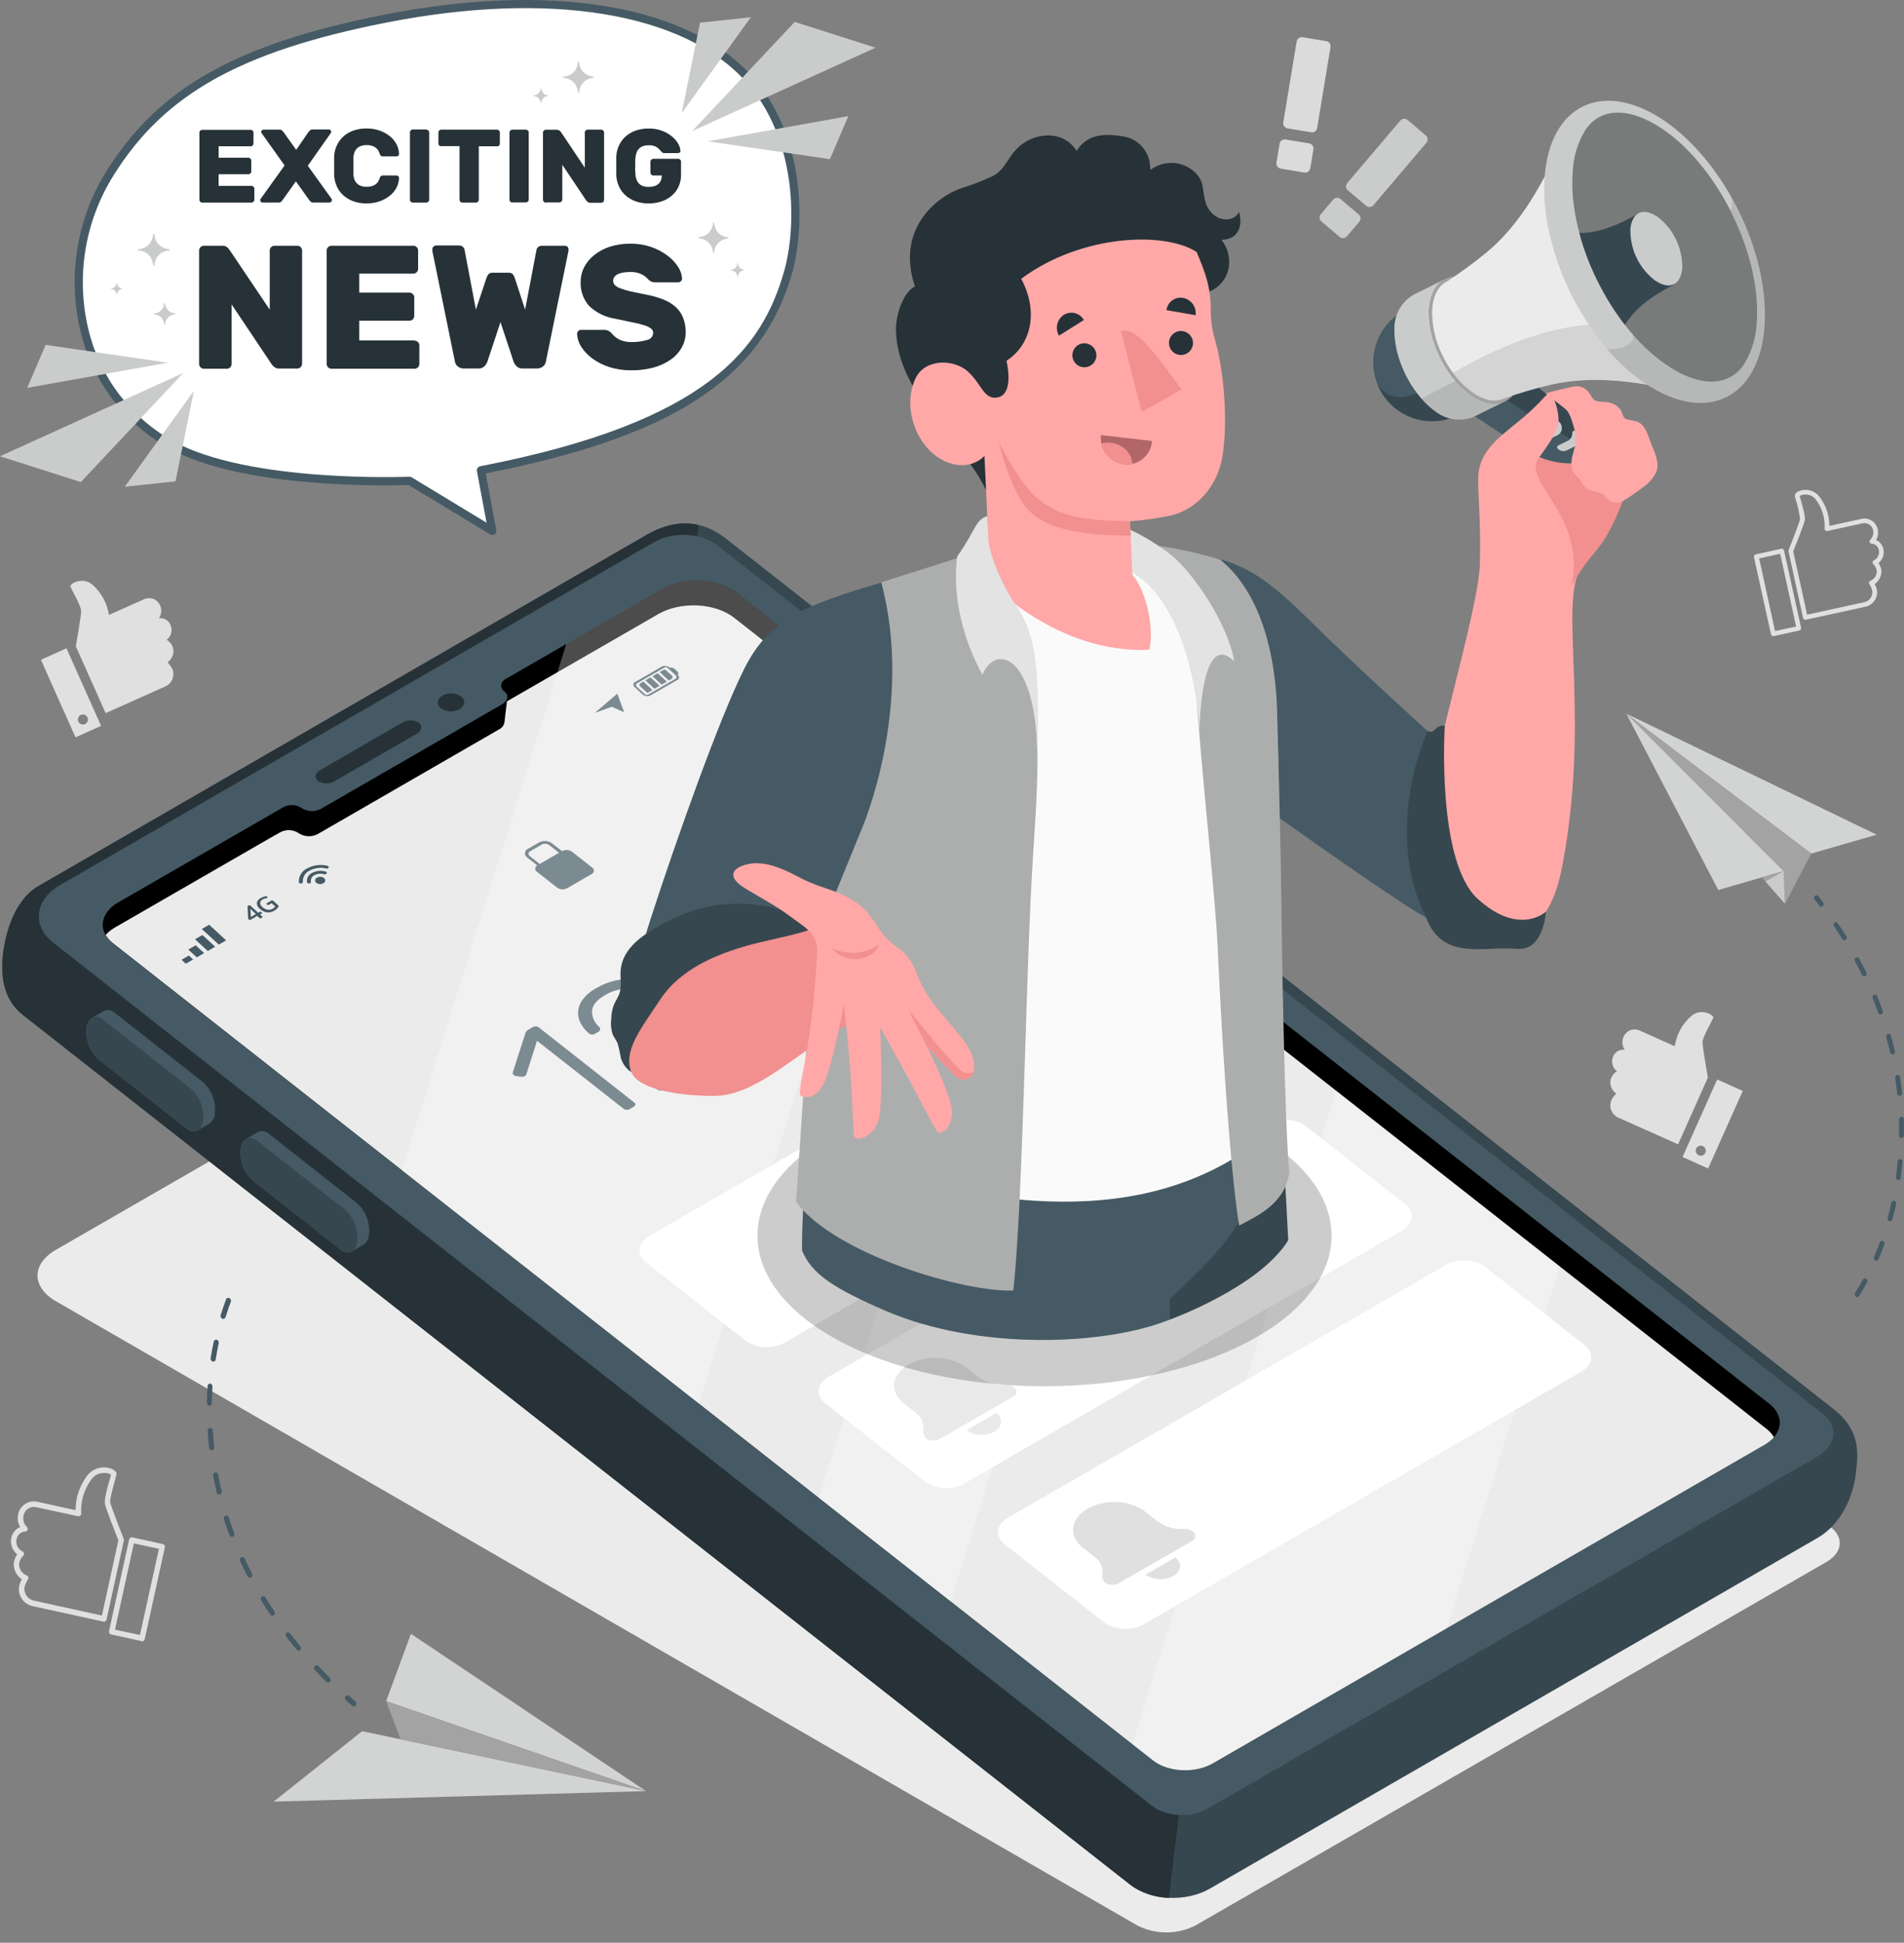 <svg width="148" height="151" viewBox="0 0 148 151" fill="none" xmlns="http://www.w3.org/2000/svg">
<rect x="0" y="0" width="148" height="151" fill="#808080" stroke="none"/>
<path d="M141.954 118.464L57.282 69.59C56.491 69.19 55.617 68.981 54.73 68.981C53.844 68.981 52.969 69.19 52.178 69.59L4.348 97.14C2.443 98.24 2.44 100.039 4.348 101.138L88.413 149.661C89.111 150.013 89.882 150.197 90.664 150.197C91.446 150.197 92.216 150.013 92.915 149.661L141.958 121.412C143.359 120.6 143.359 119.272 141.954 118.464Z" fill="#EBEBEB"/>
<path d="M50.211 139.211L28.149 134.558L21.276 140.03L50.211 139.211Z" fill="#CACCCB"/>
<g opacity="0.15">
<path d="M50.21 139.211L28.148 134.558L21.275 140.03L50.21 139.211Z" fill="white"/>
</g>
<path d="M50.211 139.211L30.02 132.216L31.942 126.99L50.211 139.211Z" fill="#CACCCB"/>
<g opacity="0.15">
<path d="M50.211 139.211L30.02 132.216L31.942 126.99L50.211 139.211Z" fill="white"/>
</g>
<path d="M30.02 132.216L31.143 135.187L50.211 139.211L30.02 132.216Z" fill="#CACCCB"/>
<g opacity="0.2">
<path d="M30.02 132.216L31.143 135.187L50.211 139.211L30.02 132.216Z" fill="black"/>
</g>
<path d="M27.538 132.627C27.586 132.616 27.627 132.587 27.654 132.547C27.686 132.499 27.7 132.441 27.693 132.384C27.686 132.327 27.658 132.274 27.615 132.236L27.138 131.819C27.118 131.8 27.095 131.786 27.07 131.777C27.045 131.768 27.018 131.764 26.991 131.767C26.964 131.769 26.938 131.778 26.915 131.791C26.892 131.805 26.872 131.823 26.856 131.845C26.824 131.893 26.81 131.951 26.817 132.008C26.824 132.065 26.851 132.117 26.893 132.157L27.376 132.58C27.398 132.6 27.424 132.614 27.452 132.622C27.48 132.63 27.51 132.632 27.538 132.627Z" fill="#455A64"/>
<path d="M25.36 130.719C25.059 130.421 24.764 130.116 24.476 129.812C24.439 129.768 24.418 129.713 24.418 129.656C24.418 129.599 24.439 129.543 24.476 129.5C24.494 129.48 24.516 129.464 24.54 129.454C24.565 129.443 24.591 129.437 24.618 129.437C24.645 129.437 24.672 129.443 24.696 129.454C24.721 129.464 24.743 129.48 24.761 129.5C25.046 129.805 25.34 130.103 25.635 130.398C25.677 130.438 25.702 130.493 25.706 130.551C25.71 130.609 25.694 130.666 25.658 130.712C25.641 130.733 25.619 130.749 25.594 130.76C25.57 130.772 25.543 130.777 25.516 130.777C25.489 130.777 25.462 130.772 25.438 130.76C25.413 130.749 25.391 130.733 25.373 130.712L25.36 130.719ZM23.065 128.225C22.79 127.894 22.522 127.563 22.26 127.231C22.222 127.188 22.201 127.133 22.201 127.076C22.201 127.018 22.222 126.963 22.26 126.92C22.28 126.902 22.304 126.888 22.329 126.88C22.355 126.871 22.382 126.868 22.409 126.871C22.436 126.874 22.462 126.883 22.485 126.896C22.509 126.91 22.529 126.928 22.545 126.95C22.803 127.281 23.065 127.612 23.337 127.943C23.374 127.987 23.395 128.043 23.395 128.101C23.395 128.159 23.374 128.214 23.337 128.258C23.31 128.284 23.277 128.302 23.241 128.308C23.206 128.311 23.172 128.304 23.141 128.289C23.11 128.274 23.084 128.251 23.065 128.222V128.225ZM21.005 125.489C20.763 125.128 20.528 124.764 20.303 124.399C20.272 124.351 20.26 124.293 20.27 124.237C20.279 124.18 20.31 124.13 20.356 124.095C20.378 124.079 20.403 124.069 20.43 124.064C20.456 124.059 20.483 124.06 20.509 124.066C20.536 124.072 20.56 124.084 20.582 124.1C20.603 124.117 20.621 124.137 20.634 124.161C20.852 124.522 21.084 124.88 21.323 125.234C21.355 125.281 21.369 125.339 21.362 125.396C21.355 125.453 21.327 125.505 21.283 125.542C21.262 125.561 21.235 125.574 21.207 125.579C21.168 125.586 21.127 125.58 21.091 125.564C21.055 125.547 21.025 125.52 21.005 125.486V125.489ZM19.239 122.508C19.041 122.121 18.845 121.727 18.666 121.336C18.642 121.285 18.637 121.227 18.653 121.173C18.669 121.119 18.704 121.073 18.753 121.044C18.777 121.032 18.804 121.026 18.831 121.025C18.859 121.023 18.886 121.028 18.912 121.038C18.937 121.048 18.96 121.063 18.98 121.082C18.999 121.102 19.014 121.125 19.024 121.15C19.2 121.531 19.388 121.919 19.587 122.303C19.615 122.353 19.623 122.411 19.609 122.466C19.596 122.522 19.562 122.57 19.514 122.601L19.455 122.624C19.412 122.631 19.367 122.623 19.329 122.603C19.29 122.583 19.259 122.551 19.239 122.512V122.508ZM17.832 119.322C17.683 118.918 17.54 118.497 17.408 118.083C17.388 118.03 17.39 117.971 17.413 117.919C17.436 117.867 17.478 117.826 17.53 117.805C17.584 117.791 17.64 117.798 17.688 117.825C17.736 117.853 17.771 117.898 17.785 117.951C17.915 118.361 18.057 118.772 18.203 119.17C18.224 119.222 18.225 119.281 18.205 119.334C18.184 119.387 18.145 119.43 18.093 119.454H18.06C18.013 119.462 17.965 119.453 17.924 119.43C17.882 119.406 17.85 119.369 17.832 119.325V119.322ZM16.838 115.97C16.762 115.639 16.689 115.308 16.623 114.976L16.57 114.698C16.557 114.644 16.566 114.586 16.595 114.539C16.624 114.491 16.671 114.457 16.726 114.443C16.781 114.437 16.837 114.452 16.882 114.486C16.926 114.52 16.956 114.57 16.964 114.625L17.014 114.9C17.08 115.231 17.149 115.563 17.226 115.894C17.241 115.947 17.235 116.005 17.208 116.054C17.181 116.103 17.137 116.139 17.083 116.156C17.054 116.162 17.024 116.162 16.996 116.156C16.967 116.15 16.939 116.138 16.915 116.121C16.891 116.104 16.871 116.082 16.856 116.056C16.841 116.031 16.832 116.003 16.828 115.973L16.838 115.97ZM16.477 112.721C16.421 112.722 16.367 112.701 16.326 112.664C16.285 112.626 16.259 112.574 16.255 112.519C16.209 112.085 16.169 111.644 16.142 111.211C16.139 111.183 16.142 111.156 16.149 111.129C16.157 111.103 16.17 111.078 16.187 111.057C16.204 111.036 16.226 111.018 16.25 111.005C16.274 110.992 16.301 110.984 16.328 110.982C16.385 110.983 16.439 111.006 16.479 111.046C16.52 111.086 16.543 111.14 16.543 111.197C16.57 111.625 16.606 112.058 16.653 112.482C16.661 112.534 16.649 112.587 16.62 112.63C16.592 112.674 16.548 112.705 16.497 112.718L16.477 112.721ZM16.282 109.26C16.226 109.253 16.174 109.225 16.138 109.182C16.102 109.139 16.083 109.084 16.086 109.028C16.086 108.594 16.106 108.153 16.136 107.719C16.139 107.67 16.161 107.623 16.197 107.589C16.234 107.554 16.281 107.535 16.331 107.534C16.387 107.544 16.437 107.575 16.471 107.621C16.506 107.666 16.522 107.723 16.517 107.779C16.487 108.203 16.47 108.634 16.467 109.061C16.468 109.108 16.453 109.155 16.424 109.192C16.395 109.229 16.354 109.256 16.308 109.266L16.282 109.26ZM16.537 105.825C16.482 105.809 16.435 105.774 16.405 105.726C16.375 105.677 16.364 105.619 16.374 105.563C16.441 105.139 16.52 104.709 16.61 104.288C16.614 104.262 16.623 104.236 16.638 104.214C16.653 104.191 16.672 104.172 16.694 104.157C16.717 104.143 16.742 104.133 16.768 104.129C16.795 104.124 16.822 104.126 16.848 104.132C16.902 104.151 16.948 104.189 16.976 104.239C17.004 104.289 17.012 104.348 17 104.404C16.911 104.818 16.835 105.239 16.768 105.656C16.767 105.683 16.759 105.71 16.746 105.734C16.733 105.758 16.715 105.779 16.693 105.795C16.67 105.812 16.645 105.823 16.618 105.828C16.591 105.833 16.563 105.832 16.537 105.825ZM17.279 102.496C17.227 102.472 17.185 102.43 17.162 102.378C17.139 102.325 17.135 102.266 17.153 102.211C17.282 101.804 17.421 101.397 17.57 101.002C17.578 100.977 17.592 100.953 17.61 100.933C17.628 100.913 17.651 100.897 17.675 100.887C17.7 100.876 17.727 100.871 17.754 100.871C17.781 100.872 17.807 100.878 17.832 100.89C17.882 100.918 17.921 100.963 17.941 101.017C17.961 101.071 17.961 101.131 17.941 101.185C17.795 101.572 17.656 101.97 17.534 102.37C17.523 102.405 17.504 102.436 17.478 102.46C17.452 102.485 17.419 102.502 17.385 102.509C17.346 102.52 17.305 102.516 17.269 102.5L17.279 102.496Z" fill="#455A64"/>
<path d="M138.641 67.702L126.416 55.47L133.564 69.173L138.641 67.702Z" fill="#CACCCB"/>
<path opacity="0.15" d="M138.641 67.702L126.416 55.47L133.564 69.173L138.641 67.702Z" fill="white"/>
<path d="M126.416 55.47L140.791 66.344L145.868 64.874L126.416 55.47Z" fill="#CACCCB"/>
<path opacity="0.15" d="M126.416 55.47L140.791 66.344L145.868 64.874L126.416 55.47Z" fill="white"/>
<path d="M140.791 66.344L138.741 70.239L138.641 67.702L126.416 55.47L140.791 66.344Z" fill="#CACCCB"/>
<path opacity="0.2" d="M140.791 66.344L138.741 70.239L138.641 67.702L126.416 55.47L140.791 66.344Z" fill="black"/>
<path d="M138.74 70.239L136.948 68.192L138.641 67.702L138.74 70.239Z" fill="#CACCCB"/>
<path opacity="0.2" d="M138.641 67.702L136.948 68.192L137.233 68.52L138.641 67.702Z" fill="black"/>
<path d="M141.201 69.577C141.154 69.577 141.11 69.595 141.075 69.626C141.038 69.666 141.016 69.716 141.012 69.77C141.009 69.824 141.024 69.877 141.055 69.921L141.42 70.398C141.434 70.419 141.452 70.437 141.474 70.45C141.496 70.463 141.52 70.471 141.545 70.474C141.57 70.477 141.596 70.474 141.62 70.466C141.644 70.458 141.666 70.445 141.685 70.428C141.724 70.39 141.748 70.339 141.752 70.285C141.757 70.231 141.741 70.177 141.708 70.133C141.589 69.971 141.466 69.802 141.343 69.65C141.327 69.627 141.306 69.609 141.281 69.596C141.256 69.583 141.229 69.577 141.201 69.577Z" fill="#455A64"/>
<path d="M142.856 71.763C143.082 72.094 143.297 72.425 143.519 72.756C143.547 72.803 143.558 72.858 143.549 72.911C143.539 72.965 143.511 73.013 143.469 73.048C143.449 73.063 143.426 73.074 143.401 73.079C143.377 73.085 143.351 73.085 143.327 73.08C143.302 73.075 143.278 73.065 143.258 73.05C143.237 73.035 143.22 73.017 143.208 72.995C142.999 72.664 142.787 72.332 142.565 72.001C142.535 71.955 142.523 71.9 142.53 71.847C142.538 71.792 142.564 71.743 142.605 71.706C142.637 71.681 142.676 71.667 142.717 71.667C142.747 71.67 142.775 71.681 142.799 71.698C142.823 71.714 142.843 71.737 142.856 71.763ZM144.513 74.502C144.705 74.86 144.89 75.217 145.069 75.578C145.093 75.626 145.099 75.682 145.085 75.734C145.071 75.786 145.038 75.831 144.993 75.86C144.971 75.873 144.947 75.882 144.921 75.885C144.896 75.888 144.87 75.885 144.846 75.878C144.822 75.87 144.8 75.857 144.781 75.839C144.762 75.822 144.747 75.801 144.738 75.777C144.562 75.423 144.38 75.068 144.188 74.721C144.163 74.673 144.155 74.618 144.167 74.565C144.178 74.512 144.208 74.465 144.251 74.432C144.28 74.412 144.315 74.402 144.35 74.403C144.383 74.403 144.415 74.411 144.443 74.426C144.471 74.442 144.495 74.465 144.513 74.492V74.502ZM145.907 77.423C146.063 77.797 146.212 78.182 146.351 78.559C146.371 78.61 146.371 78.666 146.351 78.717C146.331 78.768 146.294 78.81 146.245 78.834C146.221 78.844 146.196 78.848 146.17 78.847C146.145 78.846 146.12 78.84 146.097 78.829C146.074 78.819 146.054 78.803 146.037 78.784C146.02 78.765 146.007 78.743 146 78.718C145.865 78.343 145.719 77.969 145.563 77.595C145.542 77.546 145.54 77.491 145.557 77.44C145.574 77.39 145.609 77.347 145.655 77.32C145.681 77.307 145.709 77.3 145.738 77.301C145.776 77.299 145.813 77.309 145.845 77.33C145.877 77.35 145.902 77.379 145.917 77.413L145.907 77.423ZM146.983 80.504C147.096 80.901 147.199 81.302 147.291 81.696C147.306 81.747 147.301 81.802 147.276 81.85C147.251 81.897 147.21 81.933 147.159 81.951C147.134 81.958 147.108 81.959 147.082 81.955C147.056 81.951 147.032 81.942 147.01 81.928C146.988 81.914 146.969 81.895 146.955 81.874C146.941 81.852 146.931 81.828 146.927 81.802C146.838 81.418 146.735 81.023 146.622 80.629C146.606 80.578 146.609 80.523 146.632 80.474C146.655 80.426 146.695 80.388 146.745 80.368H146.805C146.845 80.366 146.885 80.378 146.919 80.4C146.953 80.423 146.979 80.456 146.993 80.494L146.983 80.504ZM147.689 83.716C147.752 84.124 147.805 84.534 147.851 84.945C147.859 84.998 147.846 85.051 147.815 85.094C147.784 85.138 147.738 85.167 147.686 85.177C147.66 85.179 147.634 85.176 147.609 85.168C147.585 85.16 147.562 85.147 147.542 85.13C147.523 85.113 147.507 85.093 147.496 85.069C147.485 85.046 147.478 85.021 147.477 84.995C147.431 84.594 147.378 84.187 147.315 83.789C147.305 83.737 147.316 83.683 147.345 83.638C147.374 83.593 147.419 83.561 147.47 83.547H147.503C147.549 83.547 147.594 83.563 147.63 83.592C147.665 83.621 147.69 83.661 147.699 83.706L147.689 83.716ZM147.99 87.009C147.99 87.333 147.99 87.658 147.99 87.982V88.251C147.992 88.277 147.988 88.302 147.979 88.327C147.97 88.351 147.957 88.374 147.939 88.393C147.921 88.412 147.9 88.427 147.877 88.438C147.853 88.449 147.827 88.455 147.802 88.456C147.749 88.451 147.701 88.426 147.667 88.387C147.632 88.347 147.614 88.296 147.616 88.244V87.982C147.616 87.651 147.616 87.34 147.616 87.022C147.612 86.969 147.629 86.917 147.663 86.877C147.697 86.837 147.746 86.812 147.798 86.806C147.85 86.806 147.901 86.825 147.939 86.861C147.976 86.897 147.999 86.947 148 86.999L147.99 87.009ZM147.715 90.086C147.767 90.095 147.813 90.124 147.845 90.167C147.876 90.209 147.89 90.262 147.884 90.314C147.845 90.725 147.798 91.139 147.742 91.546C147.74 91.572 147.733 91.597 147.721 91.62C147.709 91.643 147.692 91.664 147.672 91.68C147.652 91.696 147.628 91.709 147.603 91.716C147.579 91.723 147.552 91.725 147.527 91.722C147.475 91.71 147.43 91.679 147.401 91.635C147.372 91.592 147.36 91.539 147.368 91.487C147.424 91.082 147.47 90.675 147.51 90.274C147.512 90.225 147.533 90.178 147.568 90.144C147.603 90.109 147.65 90.088 147.699 90.086H147.715ZM147.248 93.328C147.299 93.345 147.341 93.38 147.367 93.427C147.393 93.474 147.4 93.528 147.388 93.58C147.301 93.981 147.202 94.385 147.096 94.779C147.09 94.804 147.079 94.827 147.064 94.848C147.049 94.869 147.03 94.886 147.008 94.9C146.987 94.913 146.962 94.922 146.937 94.925C146.912 94.929 146.886 94.928 146.861 94.921C146.812 94.901 146.771 94.863 146.748 94.814C146.725 94.766 146.72 94.711 146.735 94.66C146.838 94.272 146.934 93.875 147.02 93.481C147.028 93.437 147.05 93.397 147.084 93.368C147.118 93.339 147.161 93.322 147.205 93.322C147.222 93.316 147.241 93.315 147.258 93.318L147.248 93.328ZM146.367 96.458C146.416 96.483 146.453 96.525 146.472 96.576C146.491 96.627 146.49 96.683 146.47 96.733C146.331 97.111 146.175 97.495 146.016 97.866C146.007 97.89 145.993 97.912 145.975 97.93C145.956 97.948 145.935 97.962 145.911 97.972C145.887 97.981 145.861 97.985 145.835 97.984C145.81 97.983 145.784 97.977 145.761 97.965C145.715 97.938 145.681 97.894 145.665 97.843C145.649 97.791 145.653 97.736 145.675 97.687C145.834 97.323 145.983 96.945 146.122 96.574C146.134 96.537 146.158 96.504 146.189 96.48C146.221 96.457 146.259 96.443 146.298 96.442C146.324 96.438 146.352 96.44 146.377 96.448L146.367 96.458ZM145.059 99.403C145.102 99.434 145.132 99.481 145.144 99.533C145.155 99.586 145.148 99.64 145.122 99.688C144.927 100.042 144.721 100.393 144.509 100.731C144.497 100.753 144.48 100.772 144.459 100.787C144.439 100.802 144.416 100.813 144.391 100.818C144.366 100.823 144.34 100.822 144.315 100.816C144.291 100.811 144.268 100.799 144.248 100.784C144.206 100.749 144.177 100.701 144.168 100.647C144.159 100.594 144.17 100.539 144.198 100.492C144.407 100.161 144.609 99.83 144.797 99.472C144.813 99.442 144.837 99.416 144.866 99.398C144.895 99.38 144.929 99.37 144.963 99.37C145 99.366 145.037 99.374 145.069 99.393L145.059 99.403Z" fill="#455A64"/>
<path d="M56.44 41.87L142.527 109.521C144.686 111.22 144.438 113.019 144.242 114.635C144.047 116.251 143.143 118.457 141.298 119.524L94.04 146.796C92.195 147.863 89.429 147.73 87.866 146.501L1.76 78.871C0.193 77.642 0.044 75.701 0.243 74.084C0.442 72.468 1.141 69.934 2.989 68.868L50.257 41.576C52.105 40.513 54.261 40.161 56.44 41.87Z" fill="#37474F"/>
<path d="M53.91 43.984L5.304 72.048L91.774 139.947L90.857 147.512C89.784 147.486 88.744 147.134 87.876 146.501L1.76 78.871C0.193 77.642 0.044 75.701 0.243 74.085C0.442 72.468 1.141 69.934 2.989 68.868L50.257 41.576C51.409 40.913 52.8 40.45 54.294 40.804L54.268 41.039L53.91 43.984Z" fill="#263238"/>
<path d="M141.695 109.892L55.748 42.374C54.509 41.4 52.3 41.298 50.839 42.139L4.684 68.782C2.697 69.924 2.452 71.945 4.131 73.263L89.548 140.361C90.641 141.222 92.589 141.315 93.881 140.566L141.287 113.198C142.748 112.353 142.934 110.866 141.695 109.892Z" fill="#455A64"/>
<path d="M27.76 93.517C28.09 93.821 28.345 94.196 28.506 94.614C28.667 95.032 28.729 95.482 28.688 95.928C28.684 96.088 28.643 96.246 28.567 96.387C28.491 96.528 28.383 96.649 28.25 96.74C28.091 96.829 27.492 97.187 27.326 97.28C27.184 97.344 27.025 97.363 26.871 97.335C26.717 97.306 26.576 97.232 26.465 97.121L19.619 91.745C19.29 91.44 19.035 91.064 18.875 90.645C18.714 90.227 18.651 89.777 18.692 89.33C18.697 89.177 18.737 89.026 18.807 88.889C18.878 88.752 18.977 88.633 19.099 88.539C19.265 88.436 19.887 88.075 20.053 87.986C20.195 87.92 20.355 87.899 20.51 87.927C20.664 87.955 20.807 88.03 20.917 88.141L27.76 93.517Z" fill="#455A64"/>
<path d="M26.843 94.05L19.997 88.671C19.381 88.188 18.798 88.483 18.692 89.334C18.651 89.78 18.714 90.23 18.875 90.649C19.035 91.067 19.29 91.444 19.619 91.748L26.465 97.124C27.081 97.607 27.664 97.313 27.77 96.461C27.811 96.015 27.748 95.566 27.587 95.148C27.426 94.73 27.172 94.354 26.843 94.05Z" fill="#37474F"/>
<path d="M15.781 84.11C16.111 84.414 16.366 84.789 16.527 85.207C16.688 85.626 16.75 86.076 16.708 86.522C16.703 86.681 16.662 86.837 16.586 86.977C16.511 87.117 16.404 87.238 16.274 87.33C16.115 87.416 15.516 87.774 15.35 87.866C15.207 87.931 15.048 87.95 14.893 87.922C14.739 87.894 14.597 87.819 14.486 87.707L7.643 82.335C7.313 82.031 7.058 81.656 6.897 81.238C6.737 80.82 6.674 80.37 6.715 79.924C6.721 79.769 6.76 79.618 6.83 79.481C6.901 79.343 7 79.223 7.123 79.129C7.285 79.026 7.908 78.665 8.073 78.576C8.216 78.51 8.376 78.489 8.53 78.517C8.685 78.545 8.827 78.62 8.938 78.731L15.781 84.11Z" fill="#455A64"/>
<path d="M14.863 84.64L8.02 79.265C7.404 78.781 6.818 79.076 6.715 79.927C6.674 80.373 6.737 80.823 6.897 81.241C7.058 81.659 7.313 82.035 7.643 82.338L14.486 87.714C15.102 88.198 15.688 87.903 15.791 87.052C15.832 86.606 15.77 86.156 15.609 85.738C15.448 85.32 15.193 84.944 14.863 84.64Z" fill="#37474F"/>
<path d="M57.301 46.08L137.558 109.13C138.74 110.061 138.571 111.479 137.173 112.284L94.294 137.045C92.9 137.857 90.803 137.757 89.614 136.823L8.778 73.323C7.814 72.568 7.741 71.494 8.506 70.673C8.566 70.61 8.622 70.547 8.688 70.487C8.837 70.364 8.995 70.253 9.162 70.156L21.225 63.201L22.013 62.747C22.238 62.624 22.492 62.565 22.748 62.578C23.004 62.59 23.252 62.672 23.464 62.817C23.688 62.96 23.947 63.039 24.212 63.046C24.478 63.052 24.741 62.986 24.971 62.853L39.031 54.738C39.492 54.47 39.574 54.02 39.207 53.745C39.128 53.693 39.065 53.621 39.022 53.537C38.98 53.454 38.959 53.36 38.963 53.266C38.967 53.172 38.995 53.081 39.045 53.001C39.095 52.922 39.164 52.856 39.246 52.811L39.323 52.764L51.127 45.951L51.376 45.805C53.144 44.779 55.807 44.908 57.301 46.08Z" fill="black"/>
<path d="M23.227 64.764C23.015 64.62 22.767 64.537 22.511 64.525C22.255 64.513 22 64.572 21.776 64.695L20.988 65.138L8.925 72.094C8.758 72.191 8.599 72.302 8.451 72.425C8.385 72.488 8.328 72.548 8.269 72.611C8.209 72.674 8.236 72.654 8.216 72.677C8.363 72.919 8.554 73.133 8.779 73.306L89.615 136.823C90.804 137.757 92.901 137.857 94.295 137.045L137.184 112.284C137.45 112.132 137.689 111.938 137.893 111.711C137.747 111.464 137.556 111.247 137.33 111.071L57.073 48.021C55.58 46.849 52.917 46.72 51.148 47.74L50.9 47.886L39.406 54.51C39.406 54.51 39.227 55.98 39.208 56.166C39.184 56.278 39.136 56.382 39.066 56.472C38.995 56.562 38.906 56.636 38.803 56.686L24.733 64.807C24.503 64.939 24.24 65.004 23.974 64.997C23.708 64.989 23.45 64.909 23.227 64.764Z" fill="#EBEBEB"/>
<path d="M20.221 71.375C20.2 71.372 20.18 71.363 20.165 71.349L19.996 71.19L19.459 71.498C19.448 71.508 19.434 71.513 19.419 71.513C19.405 71.513 19.39 71.508 19.38 71.498L19.313 71.432C19.302 71.422 19.293 71.411 19.287 71.398C19.286 71.386 19.286 71.374 19.287 71.362L19.244 70.471C19.242 70.459 19.242 70.447 19.244 70.435C19.252 70.421 19.263 70.411 19.277 70.405L19.35 70.365C19.37 70.358 19.392 70.358 19.413 70.365C19.435 70.367 19.455 70.378 19.469 70.395L20.069 70.945L20.188 70.875C20.205 70.864 20.227 70.859 20.247 70.862C20.268 70.865 20.287 70.876 20.3 70.892L20.343 70.928C20.36 70.945 20.37 70.958 20.367 70.971C20.363 70.984 20.367 70.998 20.334 71.011L20.214 71.077L20.387 71.236C20.387 71.236 20.413 71.266 20.41 71.279C20.406 71.292 20.41 71.306 20.373 71.319L20.284 71.372C20.264 71.379 20.242 71.38 20.221 71.375ZM19.89 71.044L19.466 70.653L19.502 71.269L19.89 71.044Z" fill="#455A64"/>
<path d="M20.751 70.912C20.543 70.882 20.349 70.787 20.198 70.64C20.126 70.588 20.068 70.519 20.027 70.441C19.986 70.362 19.964 70.275 19.963 70.186C19.978 70.102 20.014 70.023 20.067 69.956C20.12 69.889 20.189 69.836 20.268 69.802C20.341 69.758 20.421 69.724 20.503 69.699C20.575 69.674 20.651 69.661 20.728 69.66C20.733 69.657 20.739 69.655 20.745 69.655C20.75 69.655 20.756 69.657 20.761 69.66V69.679L20.788 69.779C20.788 69.779 20.788 69.799 20.788 69.802H20.758C20.641 69.811 20.527 69.848 20.427 69.908C20.372 69.93 20.325 69.965 20.289 70.011C20.253 70.057 20.229 70.112 20.221 70.17C20.225 70.235 20.244 70.299 20.275 70.356C20.306 70.413 20.35 70.463 20.403 70.501C20.513 70.611 20.654 70.684 20.808 70.71C20.942 70.729 21.079 70.701 21.195 70.63C21.238 70.606 21.278 70.577 21.314 70.544C21.345 70.52 21.372 70.491 21.394 70.458L21.116 70.203L20.89 70.332C20.873 70.345 20.852 70.351 20.831 70.349C20.811 70.343 20.793 70.333 20.778 70.319L20.738 70.282C20.718 70.262 20.711 70.249 20.711 70.236C20.719 70.22 20.732 70.207 20.748 70.199L21.102 69.994C21.123 69.982 21.148 69.976 21.172 69.978C21.197 69.983 21.22 69.996 21.238 70.014L21.636 70.378L21.662 70.411C21.662 70.411 21.662 70.431 21.662 70.445C21.59 70.588 21.474 70.704 21.331 70.776C21.159 70.886 20.954 70.934 20.751 70.912Z" fill="#455A64"/>
<path d="M25.196 68.252C25.227 68.279 25.25 68.314 25.263 68.352C25.276 68.391 25.28 68.433 25.272 68.473C25.265 68.513 25.247 68.551 25.221 68.582C25.195 68.614 25.162 68.638 25.123 68.653C25.038 68.701 24.94 68.723 24.842 68.715C24.744 68.707 24.651 68.671 24.573 68.61C24.544 68.582 24.521 68.548 24.509 68.51C24.496 68.471 24.493 68.43 24.5 68.391C24.507 68.351 24.524 68.314 24.55 68.282C24.576 68.251 24.609 68.227 24.646 68.212C24.732 68.164 24.829 68.142 24.927 68.149C25.025 68.156 25.119 68.192 25.196 68.252Z" fill="#455A64"/>
<path d="M24.251 67.851C24.117 67.913 24.006 68.018 23.936 68.149C23.866 68.28 23.841 68.43 23.864 68.576C23.876 68.606 23.898 68.63 23.925 68.646C23.953 68.662 23.985 68.669 24.016 68.666C24.112 68.666 24.185 68.603 24.169 68.533C24.152 68.43 24.17 68.325 24.219 68.233C24.268 68.141 24.346 68.067 24.44 68.023C24.669 67.902 24.936 67.874 25.185 67.947C25.223 67.963 25.266 67.963 25.304 67.949C25.343 67.935 25.375 67.907 25.394 67.871C25.414 67.818 25.394 67.762 25.308 67.742C25.133 67.69 24.95 67.672 24.769 67.691C24.587 67.71 24.412 67.764 24.251 67.851Z" fill="#455A64"/>
<path d="M23.872 67.5C23.67 67.593 23.501 67.746 23.387 67.936C23.273 68.127 23.219 68.348 23.232 68.57C23.241 68.603 23.261 68.631 23.289 68.65C23.317 68.669 23.351 68.677 23.385 68.672C23.477 68.672 23.547 68.613 23.541 68.547C23.529 68.366 23.572 68.186 23.664 68.03C23.756 67.874 23.893 67.749 24.057 67.672C24.452 67.457 24.912 67.397 25.349 67.503C25.387 67.515 25.427 67.513 25.464 67.499C25.5 67.484 25.531 67.458 25.551 67.424C25.571 67.368 25.524 67.311 25.452 67.291C24.917 67.161 24.354 67.236 23.872 67.5Z" fill="#455A64"/>
<path d="M14.439 74.903L14.111 74.598L14.681 74.27L15.012 74.575L14.439 74.903Z" fill="#455A64"/>
<path d="M15.297 74.409L14.638 73.803L15.207 73.472L15.867 74.078L15.297 74.409Z" fill="#455A64"/>
<path d="M16.151 73.916L15.16 73.005L15.733 72.674L16.724 73.584L16.151 73.916Z" fill="#455A64"/>
<path d="M17.008 73.419L15.687 72.207L16.259 71.875L17.578 73.091L17.008 73.419Z" fill="#455A64"/>
<path d="M51.773 51.767C51.669 51.743 51.56 51.754 51.465 51.8L49.332 53.029C49.193 53.109 49.196 53.274 49.332 53.404L49.931 53.957C50.019 54.034 50.127 54.084 50.242 54.102C50.293 54.109 50.344 54.109 50.395 54.102C50.45 54.101 50.503 54.086 50.55 54.059L52.684 52.831C52.823 52.751 52.819 52.585 52.684 52.456L52.084 51.903C51.995 51.83 51.887 51.783 51.773 51.767ZM50.249 54.013C50.199 54.003 50.153 53.978 50.117 53.943L49.517 53.394C49.411 53.297 49.408 53.165 49.517 53.109L51.65 51.88C51.675 51.865 51.704 51.856 51.733 51.853H51.773C51.822 51.864 51.868 51.888 51.905 51.923L52.505 52.476C52.607 52.572 52.611 52.701 52.505 52.761L50.372 53.99C50.352 54.003 50.329 54.011 50.306 54.015C50.283 54.019 50.259 54.018 50.236 54.013H50.249Z" fill="#455A64"/>
<path d="M50.006 52.97L50.715 53.632L50.384 53.824C50.368 53.832 50.35 53.837 50.333 53.837C50.315 53.837 50.297 53.832 50.281 53.824L49.751 53.341C49.678 53.271 49.675 53.172 49.751 53.129L50.006 52.97Z" fill="#455A64"/>
<path d="M50.162 52.88L50.563 52.648L51.272 53.301L50.871 53.533L50.162 52.88Z" fill="#455A64"/>
<path d="M50.721 52.562L51.121 52.33L51.834 52.986L51.433 53.215L50.721 52.562Z" fill="#455A64"/>
<path d="M51.724 52.052L52.237 52.522C52.33 52.612 52.287 52.724 52.121 52.817L51.989 52.897L51.276 52.234L51.608 52.052C51.645 52.038 51.686 52.038 51.724 52.052Z" fill="#455A64"/>
<path d="M52.154 51.89C52.214 51.853 52.362 51.92 52.485 52.032L52.594 52.135C52.72 52.248 52.773 52.37 52.717 52.407L52.614 52.473L52.048 51.953L52.154 51.89Z" fill="#455A64"/>
<path d="M46.235 55.407L47.987 53.917L48.514 55.358L47.56 54.934L46.235 55.407Z" fill="#455A64"/>
<path d="M24.866 59.869L31.311 56.146C31.502 56.037 31.72 55.983 31.94 55.989C32.16 55.995 32.374 56.06 32.56 56.179C32.864 56.417 32.801 56.795 32.417 57.017L25.972 60.737C25.781 60.846 25.563 60.901 25.343 60.895C25.123 60.889 24.908 60.823 24.723 60.703C24.418 60.465 24.481 60.091 24.866 59.869Z" fill="#263238"/>
<path d="M34.392 54.059C34.617 53.938 34.871 53.88 35.127 53.892C35.382 53.904 35.63 53.986 35.842 54.129C36.21 54.417 36.154 54.854 35.723 55.123C35.498 55.244 35.244 55.302 34.988 55.29C34.732 55.278 34.485 55.196 34.272 55.053C33.908 54.748 33.961 54.311 34.392 54.059Z" fill="#263238"/>
<path d="M43.687 66.155L42.925 65.559C42.785 65.453 42.617 65.388 42.442 65.371C42.267 65.354 42.09 65.386 41.931 65.463L40.998 66C40.939 66.033 40.89 66.081 40.856 66.139C40.822 66.197 40.805 66.263 40.805 66.331C40.805 66.398 40.822 66.464 40.856 66.522C40.89 66.581 40.939 66.629 40.998 66.662L41.759 67.258C41.712 67.283 41.672 67.32 41.645 67.365C41.617 67.411 41.603 67.463 41.603 67.517C41.603 67.57 41.617 67.622 41.645 67.668C41.672 67.713 41.712 67.75 41.759 67.775L43.293 68.981C43.401 69.061 43.529 69.11 43.664 69.123C43.798 69.136 43.933 69.112 44.055 69.053L46.005 67.927C46.053 67.903 46.092 67.865 46.12 67.82C46.147 67.774 46.162 67.722 46.162 67.669C46.162 67.616 46.147 67.563 46.12 67.518C46.092 67.472 46.053 67.435 46.005 67.411L44.469 66.205C44.356 66.124 44.223 66.076 44.085 66.067C43.947 66.059 43.809 66.089 43.687 66.155ZM41.196 66.556C41.044 66.433 41.044 66.261 41.196 66.172L42.13 65.632C42.221 65.588 42.321 65.57 42.421 65.579C42.521 65.589 42.616 65.625 42.697 65.685L43.455 66.284L41.951 67.152L41.196 66.556Z" fill="#455A64"/>
<path d="M49.278 85.674C49.444 85.803 49.427 85.922 49.235 86.035L48.983 86.18C48.903 86.237 48.806 86.265 48.709 86.26C48.611 86.255 48.518 86.218 48.443 86.154L41.743 80.894L40.918 83.481C40.855 83.65 40.703 83.72 40.461 83.683L40.156 83.647C40.064 83.639 39.976 83.601 39.908 83.537C39.881 83.514 39.862 83.482 39.853 83.447C39.845 83.412 39.848 83.375 39.861 83.342L40.855 80.262C40.875 80.202 40.912 80.149 40.961 80.109C41.013 80.069 41.067 80.033 41.123 80L41.375 79.854C41.456 79.799 41.552 79.772 41.65 79.777C41.747 79.781 41.84 79.818 41.915 79.881L49.278 85.674Z" fill="#455A64"/>
<path d="M45.781 80.321C45.534 80.116 45.326 79.868 45.168 79.589C45.008 79.316 44.927 79.005 44.933 78.688C44.948 78.344 45.063 78.011 45.264 77.731C45.55 77.346 45.919 77.03 46.344 76.807C46.803 76.535 47.301 76.335 47.821 76.214C48.273 76.113 48.737 76.078 49.199 76.112C49.619 76.141 50.031 76.239 50.418 76.403C50.774 76.55 51.108 76.745 51.411 76.983C51.822 77.272 52.13 77.685 52.289 78.162C52.414 78.654 52.423 79.169 52.316 79.665L51.888 83.557L56.333 80.994C56.417 80.935 56.517 80.906 56.619 80.911C56.721 80.915 56.819 80.954 56.896 81.02L57.065 81.153C57.231 81.282 57.211 81.404 57.006 81.524L51.584 84.68C51.503 84.735 51.407 84.763 51.309 84.758C51.212 84.753 51.119 84.716 51.044 84.654L50.875 84.521C50.803 84.468 50.752 84.392 50.729 84.306C50.705 84.191 50.705 84.073 50.729 83.958L51.252 79.689C51.3 79.435 51.328 79.178 51.335 78.92C51.34 78.725 51.313 78.531 51.256 78.344C51.205 78.178 51.121 78.024 51.011 77.89C50.885 77.739 50.743 77.603 50.587 77.483C50.107 77.097 49.516 76.874 48.901 76.847C48.237 76.829 47.582 77.005 47.016 77.354C46.404 77.708 46.076 78.099 46.023 78.529C46.01 78.771 46.053 79.013 46.148 79.236C46.243 79.459 46.389 79.657 46.572 79.815C46.605 79.841 46.629 79.876 46.642 79.916C46.655 79.956 46.656 79.999 46.645 80.04C46.625 80.103 46.583 80.157 46.526 80.192L46.261 80.344C46.189 80.393 46.104 80.417 46.017 80.413C45.931 80.409 45.848 80.377 45.781 80.321Z" fill="#455A64"/>
<path d="M56.078 76.377C56.111 76.396 56.137 76.424 56.154 76.459C56.17 76.493 56.176 76.531 56.171 76.569C56.16 76.608 56.14 76.644 56.114 76.675C56.088 76.705 56.055 76.73 56.019 76.748L55.383 77.115C55.302 77.17 55.206 77.198 55.108 77.193C55.011 77.188 54.917 77.151 54.843 77.089L54.303 76.665C54.271 76.644 54.245 76.615 54.227 76.582C54.209 76.548 54.2 76.511 54.2 76.473C54.206 76.434 54.221 76.397 54.245 76.365C54.268 76.334 54.3 76.309 54.336 76.294L54.975 75.926C55.063 75.874 55.165 75.849 55.267 75.857C55.365 75.858 55.461 75.892 55.538 75.953L56.078 76.377ZM60.013 79.467C60.046 79.486 60.072 79.515 60.089 79.549C60.105 79.583 60.111 79.621 60.106 79.659C60.095 79.698 60.076 79.733 60.05 79.764C60.025 79.795 59.993 79.82 59.957 79.838L59.318 80.205C59.237 80.26 59.141 80.288 59.043 80.283C58.946 80.278 58.852 80.242 58.778 80.179L58.241 79.755C58.208 79.735 58.181 79.707 58.162 79.673C58.144 79.639 58.134 79.601 58.135 79.563C58.14 79.523 58.156 79.486 58.181 79.455C58.205 79.423 58.237 79.399 58.274 79.384L58.91 79.016C58.998 78.965 59.1 78.941 59.202 78.947C59.3 78.949 59.395 78.983 59.473 79.043L60.013 79.467Z" fill="#455A64"/>
<path d="M59.624 69.299C59.707 69.24 59.808 69.211 59.91 69.216C60.012 69.22 60.109 69.259 60.187 69.325L60.356 69.457C60.395 69.484 60.425 69.522 60.442 69.567C60.453 69.606 60.461 69.646 60.465 69.686L60.442 73.482L60.707 73.329C61.141 73.075 61.602 72.871 62.081 72.72C62.526 72.577 62.989 72.498 63.456 72.485C63.905 72.476 64.353 72.541 64.781 72.677C65.219 72.823 65.626 73.047 65.983 73.339C66.311 73.576 66.572 73.893 66.742 74.26C66.869 74.563 66.892 74.9 66.808 75.217C66.703 75.57 66.513 75.892 66.255 76.155C65.931 76.493 65.56 76.781 65.152 77.009C64.683 77.282 64.183 77.496 63.661 77.645C63.199 77.78 62.722 77.858 62.24 77.877C61.825 77.894 61.409 77.853 61.005 77.754C60.664 77.677 60.342 77.533 60.058 77.331C60.029 77.313 60.006 77.287 59.992 77.256C59.978 77.226 59.973 77.192 59.978 77.158C59.99 77.123 60.01 77.091 60.035 77.064C60.06 77.037 60.09 77.015 60.124 76.999L60.309 76.893C60.386 76.849 60.47 76.82 60.558 76.811C60.685 76.801 60.813 76.829 60.925 76.89C61.224 77.037 61.548 77.128 61.879 77.158C62.191 77.186 62.505 77.171 62.813 77.115C63.116 77.064 63.411 76.978 63.694 76.86C63.963 76.75 64.224 76.623 64.476 76.479C64.783 76.309 65.066 76.099 65.317 75.853C65.512 75.671 65.659 75.443 65.745 75.191C65.815 74.963 65.801 74.717 65.705 74.499C65.58 74.233 65.388 74.005 65.148 73.836C64.651 73.42 64.014 73.207 63.367 73.24C62.661 73.302 61.981 73.529 61.379 73.902L60.213 74.565C60.133 74.62 60.037 74.648 59.94 74.644C59.842 74.64 59.749 74.604 59.673 74.542L59.505 74.409C59.455 74.373 59.414 74.325 59.385 74.27C59.367 74.225 59.357 74.177 59.355 74.128V70.372L55.348 72.69C55.268 72.746 55.172 72.773 55.075 72.768C54.978 72.763 54.885 72.727 54.811 72.664L54.642 72.531C54.47 72.395 54.48 72.273 54.675 72.16L59.624 69.299Z" fill="#455A64"/>
<path d="M72.567 72.213C72.733 72.342 72.716 72.462 72.524 72.574L72.269 72.72C72.188 72.775 72.092 72.802 71.994 72.797C71.897 72.793 71.804 72.756 71.729 72.693L65.022 67.43L64.197 70.02C64.134 70.189 63.982 70.256 63.74 70.223L63.435 70.183C63.342 70.177 63.253 70.14 63.184 70.077C63.158 70.052 63.14 70.02 63.132 69.986C63.124 69.951 63.127 69.915 63.141 69.881L64.134 66.798C64.155 66.739 64.192 66.688 64.24 66.649C64.29 66.607 64.343 66.571 64.399 66.54L64.654 66.394C64.734 66.338 64.83 66.311 64.927 66.316C65.024 66.32 65.117 66.357 65.191 66.42L72.567 72.213Z" fill="#455A64"/>
<path d="M50.468 96.064L84.49 76.42C84.966 76.162 85.503 76.04 86.043 76.067C86.583 76.093 87.106 76.266 87.554 76.569L95.291 82.643C96.066 83.253 95.954 84.177 95.04 84.703L61.014 104.348C60.539 104.607 60.002 104.73 59.462 104.704C58.921 104.678 58.398 104.505 57.95 104.202L50.213 98.127C49.454 97.518 49.55 96.604 50.468 96.064Z" fill="white"/>
<path d="M64.405 107.017L98.43 87.373C98.906 87.114 99.442 86.991 99.983 87.017C100.523 87.043 101.046 87.216 101.494 87.519L109.228 93.593C110.006 94.203 109.891 95.127 108.976 95.657L74.957 115.301C74.482 115.559 73.945 115.681 73.405 115.656C72.865 115.63 72.342 115.457 71.894 115.155L64.16 109.077C63.365 108.468 63.491 107.534 64.405 107.017Z" fill="white"/>
<path d="M78.346 117.967L112.385 98.323C112.86 98.064 113.397 97.941 113.937 97.966C114.477 97.992 115 98.166 115.449 98.469L123.169 104.553C123.944 105.162 123.832 106.083 122.914 106.613L88.892 126.251C88.417 126.51 87.88 126.633 87.34 126.607C86.799 126.582 86.276 126.408 85.828 126.105L78.091 120.027C77.316 119.418 77.428 118.497 78.346 117.967Z" fill="white"/>
<path d="M92.181 118.838H92.165C91.397 118.901 90.631 118.699 89.995 118.265L89.001 117.484C87.869 116.593 85.865 116.49 84.527 117.272C83.202 118.043 83.023 119.391 84.156 120.282L85.043 120.978C85.298 121.149 85.494 121.394 85.605 121.68C85.716 121.967 85.736 122.28 85.663 122.578L85.848 122.995C86.013 123.107 86.205 123.171 86.404 123.18C86.603 123.19 86.8 123.144 86.975 123.048L92.632 119.789C92.706 119.761 92.77 119.714 92.819 119.652C92.868 119.59 92.899 119.516 92.908 119.438C92.918 119.36 92.906 119.28 92.873 119.208C92.841 119.137 92.789 119.075 92.724 119.03C92.567 118.913 92.377 118.846 92.181 118.838ZM91.188 122.498C91.83 122.127 91.91 121.478 91.363 121.051L89.045 122.396C89.359 122.605 89.724 122.726 90.102 122.744C90.479 122.762 90.855 122.677 91.188 122.498Z" fill="#E0E0E0"/>
<path d="M78.27 107.63H78.253C77.486 107.694 76.72 107.492 76.084 107.057L75.09 106.275C73.954 105.384 71.95 105.282 70.612 106.063C69.287 106.835 69.108 108.183 70.245 109.074L71.132 109.77C71.386 109.942 71.581 110.187 71.692 110.473C71.802 110.759 71.823 111.071 71.751 111.369L71.934 111.787C72.099 111.898 72.291 111.962 72.489 111.971C72.688 111.981 72.885 111.935 73.06 111.84L78.72 108.574C78.794 108.546 78.859 108.499 78.908 108.437C78.957 108.375 78.987 108.301 78.997 108.223C79.007 108.145 78.995 108.065 78.962 107.993C78.93 107.922 78.878 107.86 78.813 107.816C78.655 107.7 78.466 107.635 78.27 107.63ZM77.276 111.273C77.919 110.902 77.998 110.257 77.455 109.829L75.137 111.154C75.447 111.37 75.811 111.496 76.188 111.52C76.565 111.543 76.942 111.462 77.276 111.287V111.273Z" fill="#E0E0E0"/>
<g opacity="0.3">
<path d="M90.292 71.991L80.041 63.943L63.652 116.424L73.9 124.476L90.292 71.991Z" fill="white"/>
<path d="M121.238 98.436L103.866 84.786L88.011 135.561L89.614 136.823C90.803 137.757 92.9 137.857 94.294 137.045L112.458 126.556L121.238 98.436Z" fill="white"/>
<path d="M54.326 109.101L70.715 56.616L57.301 46.08C55.807 44.908 53.144 44.779 51.375 45.799L51.127 45.945L44.016 50.048L31.237 90.973L54.326 109.101Z" fill="white"/>
</g>
<path opacity="0.2" d="M81.19 107.743C93.514 107.743 103.504 102.507 103.504 96.047C103.504 89.588 93.514 84.352 81.19 84.352C68.866 84.352 58.876 89.588 58.876 96.047C58.876 102.507 68.866 107.743 81.19 107.743Z" fill="black"/>
<path d="M90.934 102.566C90.934 102.566 97.874 100.065 100.136 96.398C99.927 92.335 99.536 85.038 99.473 85.084L86.394 86.439L89.159 97.906L90.934 102.566Z" fill="#37474F"/>
<path d="M96.034 95.388C97.26 93.265 98.326 88.168 98.329 86.445H62.952C62.952 86.445 62.29 94.09 62.346 97.164C62.346 97.164 62.346 97.187 62.346 97.197C63.085 99.022 64.824 100.141 68.785 101.86C76.118 105.037 86.068 104.553 90.93 102.562V100.943C90.93 100.943 94.809 97.511 96.034 95.388Z" fill="#455A64"/>
<path d="M105.121 51.863C110.884 56.891 111.941 57.918 111.941 57.918C113.527 51.317 114.839 46.703 115.041 43.901C115.243 41.099 118.863 34.958 118.863 34.958C121.748 35.703 124.013 40.258 122.553 44.895C121.49 48.27 123.5 56.487 121.433 67.341C120.35 73.025 117.204 74.369 111.096 70.921C106.817 68.507 99.089 62.913 99.089 62.913L93.224 43.404C98.142 44.272 99.507 46.965 105.121 51.863Z" fill="#FFA8A7"/>
<path d="M94.166 43.318C96.955 43.868 98.873 45.305 102.056 48.472C105.239 51.638 111.972 57.746 111.972 57.746C110.95 60.785 110.846 64.058 111.674 67.156C112.866 71.74 114.711 72.511 114.711 72.511C114.711 72.511 113.257 72.932 109.412 70.451C105.566 67.97 97.004 61.84 97.004 61.84L94.166 43.318Z" fill="#455A64"/>
<path d="M112.304 56.414C112.304 56.414 111.642 66.937 114.868 69.868C118.094 72.799 120.167 70.862 120.167 70.862C120.167 70.862 119.998 73.843 118.037 73.753C116.077 73.664 115.772 73.81 114.619 73.773C113.467 73.737 111.658 73.578 110.84 71.276C108.429 66.616 109.317 60.498 110.992 56.815C111.552 57.1 111.549 56.295 112.304 56.414Z" fill="#37474F"/>
<path d="M127.158 35.24C127.082 37.131 126.346 38.416 125.962 39.386C124.472 43.152 123.644 42.699 122.153 45.607L119.03 37.528C117.669 35.14 118.742 34.08 120.845 33.58L127.158 35.24Z" fill="#F28F8F"/>
<path d="M108.771 31.967C109.522 32.47 110.407 32.739 111.311 32.739C112.216 32.739 113.1 32.472 113.853 31.97C114.605 31.467 115.192 30.753 115.538 29.918C115.885 29.082 115.976 28.163 115.8 27.275C115.624 26.388 115.189 25.573 114.55 24.933C113.91 24.293 113.096 23.857 112.209 23.679C111.321 23.502 110.402 23.592 109.566 23.938C108.73 24.284 108.015 24.869 107.512 25.621C107.178 26.12 106.945 26.681 106.828 27.27C106.71 27.859 106.71 28.466 106.827 29.055C106.944 29.644 107.175 30.205 107.509 30.704C107.842 31.204 108.271 31.633 108.771 31.967Z" fill="#455A64"/>
<path d="M110.524 30.391L115.873 27.741C115.974 28.832 115.68 29.924 115.044 30.817C114.408 31.709 113.473 32.344 112.409 32.605C111.344 32.866 110.221 32.737 109.244 32.24C108.267 31.743 107.502 30.911 107.086 29.897C107.825 30.884 108.805 31.235 110.524 30.391Z" fill="#37474F"/>
<path d="M114.441 29.175L114.68 25.502C117.694 28.782 121.159 31.618 124.971 33.925L124.875 35.395C122.447 34.667 118.224 32.037 114.441 29.175Z" fill="#37474F"/>
<path d="M112.262 32.378L114.428 32.212L118.611 34.968C119.532 35.574 120.594 35.931 121.693 36.006C122.793 36.081 123.893 35.871 124.888 35.395C122.052 34.402 117.906 31.752 114.441 29.175L112.262 32.378Z" fill="#455A64"/>
<path d="M119.361 32.017V32.126C119.349 32.22 119.316 32.309 119.263 32.387C119.211 32.465 119.141 32.53 119.059 32.577L118.301 32.951C118.145 33.027 118.138 33.166 118.281 33.262L118.37 33.322C118.452 33.37 118.543 33.399 118.637 33.405C118.732 33.411 118.826 33.395 118.913 33.358L119.682 32.981C119.764 32.935 119.834 32.87 119.885 32.792C119.937 32.713 119.97 32.624 119.98 32.53V32.428C119.98 32.333 119.958 32.239 119.916 32.155C119.873 32.07 119.811 31.997 119.735 31.941L119.645 31.878C119.496 31.788 119.37 31.851 119.361 32.017Z" fill="#CACCCB"/>
<path d="M120.787 32.842V32.948C120.775 33.042 120.741 33.132 120.688 33.211C120.635 33.29 120.565 33.355 120.482 33.401L119.727 33.772C119.571 33.852 119.561 33.991 119.707 34.087L119.796 34.147C119.878 34.195 119.969 34.223 120.064 34.23C120.158 34.236 120.252 34.22 120.34 34.183L121.108 33.806C121.19 33.759 121.26 33.694 121.311 33.615C121.362 33.536 121.394 33.446 121.403 33.352V33.249C121.403 33.154 121.381 33.061 121.338 32.976C121.296 32.892 121.234 32.818 121.158 32.762L121.068 32.703C120.922 32.606 120.797 32.679 120.787 32.842Z" fill="#CACCCB"/>
<path d="M122.215 33.673V33.782C122.203 33.876 122.169 33.966 122.116 34.045C122.063 34.123 121.993 34.189 121.911 34.236L121.155 34.607C121 34.683 120.99 34.822 121.136 34.922L121.225 34.978C121.305 35.027 121.397 35.056 121.491 35.062C121.584 35.069 121.679 35.052 121.765 35.014L122.533 34.637C122.616 34.591 122.686 34.527 122.738 34.448C122.79 34.37 122.822 34.28 122.831 34.186V34.084C122.83 33.989 122.807 33.896 122.765 33.812C122.723 33.728 122.661 33.654 122.586 33.597L122.497 33.537C122.351 33.421 122.225 33.484 122.215 33.673Z" fill="#CACCCB"/>
<path d="M112.341 21.68C111.708 21.991 111.265 22.673 111.125 23.693C111.125 23.799 111.099 23.909 111.092 24.025C111.086 24.141 111.092 24.293 111.092 24.432C111.093 24.661 111.109 24.89 111.139 25.118C111.192 25.554 111.283 25.985 111.41 26.406C111.765 27.574 112.353 28.659 113.139 29.592C113.511 30.029 113.939 30.414 114.411 30.738C115.378 31.401 116.286 31.513 116.981 31.199L114.597 32.375C114.13 32.575 113.619 32.653 113.114 32.601C112.608 32.549 112.125 32.368 111.708 32.077C111.255 31.769 110.846 31.403 110.49 30.987C109.676 30.041 109.069 28.935 108.708 27.741C108.578 27.322 108.487 26.892 108.436 26.456C108.406 26.227 108.39 25.997 108.39 25.767C108.39 25.631 108.39 25.495 108.39 25.363C108.39 25.23 108.41 25.141 108.426 25.032C108.495 24.585 108.665 24.16 108.923 23.789C109.18 23.418 109.519 23.11 109.913 22.889L109.979 22.855C110.007 22.84 110.036 22.827 110.066 22.816L112.341 21.68Z" fill="#CACCCB"/>
<path opacity="0.1" d="M114.587 32.375C114.12 32.575 113.609 32.653 113.104 32.601C112.598 32.549 112.114 32.368 111.698 32.077C111.245 31.769 110.836 31.403 110.479 30.987L113.129 29.596C113.501 30.032 113.929 30.417 114.401 30.742C115.368 31.404 116.276 31.517 116.971 31.202L114.587 32.375Z" fill="black"/>
<path d="M114.968 22.117C116.955 23.442 118.436 26.449 118.28 28.827C118.204 30.026 117.724 30.838 117.015 31.179L116.975 31.199C116.28 31.53 115.372 31.388 114.405 30.738C112.418 29.414 110.94 26.406 111.093 24.025C111.172 22.839 111.643 22.037 112.342 21.683C113.04 21.329 113.974 21.451 114.968 22.117Z" fill="#CACCCB"/>
<path opacity="0.2" d="M114.968 22.117C116.955 23.442 118.436 26.449 118.28 28.827C118.204 30.026 117.724 30.838 117.015 31.179L116.975 31.199C116.28 31.53 115.372 31.388 114.405 30.738C112.418 29.414 110.94 26.406 111.093 24.025C111.172 22.839 111.643 22.037 112.342 21.683C113.04 21.329 113.974 21.451 114.968 22.117Z" fill="black"/>
<path d="M120.833 12.237C120.833 12.237 120.333 16.45 123.195 22.236C123.706 23.275 124.287 24.277 124.934 25.237C127.335 28.791 129.683 30.205 129.683 30.205C126.769 29.609 123.619 29.185 120.505 29.91C119.291 30.196 118.092 30.547 116.915 30.96C116.273 31.275 115.425 31.142 114.534 30.546C113.916 30.118 113.377 29.585 112.941 28.973C112.641 28.566 112.38 28.132 112.159 27.678C111.576 26.554 111.291 25.3 111.331 24.035C111.404 22.965 111.814 22.21 112.454 21.895C113.499 21.213 114.507 20.477 115.474 19.689C117.945 17.665 119.528 14.91 120.833 12.237Z" fill="#CACCCB"/>
<path opacity="0.6" d="M120.833 12.237C120.833 12.237 120.333 16.45 123.195 22.236C123.706 23.275 124.287 24.277 124.934 25.237C127.335 28.791 129.683 30.205 129.683 30.205C126.769 29.609 123.619 29.185 120.505 29.91C119.291 30.196 118.092 30.547 116.915 30.96C116.273 31.275 115.425 31.142 114.534 30.546C113.916 30.118 113.377 29.585 112.941 28.973C112.641 28.566 112.38 28.132 112.159 27.678C111.576 26.554 111.291 25.3 111.331 24.035C111.404 22.965 111.814 22.21 112.454 21.895C113.499 21.213 114.507 20.477 115.474 19.689C117.945 17.665 119.528 14.91 120.833 12.237Z" fill="white"/>
<path opacity="0.1" d="M124.933 25.237C127.334 28.791 129.682 30.205 129.682 30.205C126.768 29.609 123.618 29.185 120.504 29.91C119.29 30.196 118.091 30.547 116.914 30.96C116.271 31.275 115.424 31.142 114.533 30.546C113.915 30.118 113.376 29.585 112.939 28.973C115.722 27.38 120.491 25.005 124.933 25.237Z" fill="black"/>
<path d="M129.277 9.319C131.343 10.703 133.185 12.853 134.576 15.31C136.345 18.46 137.365 22.11 137.156 25.29C136.782 30.957 132.652 32.991 127.932 29.834C126.808 29.066 125.793 28.149 124.915 27.108C122.594 24.361 121.009 21.068 120.311 17.54C120.221 17.059 120.152 16.586 120.105 16.112C120.085 15.917 120.069 15.718 120.059 15.522C120.042 15.244 120.032 14.969 120.036 14.698C120.039 14.426 120.036 14.135 120.062 13.86C120.417 8.196 124.544 6.162 129.277 9.319Z" fill="#CACCCB"/>
<path opacity="0.1" d="M134.556 15.314C136.325 18.464 137.345 22.114 137.136 25.293C136.762 30.96 132.632 32.994 127.912 29.837C126.788 29.069 125.773 28.152 124.895 27.112C125.689 27.241 127.213 26.83 126.912 25.979C127.695 26.898 128.598 27.708 129.594 28.39C130.949 29.298 132.244 29.715 133.344 29.636C133.801 29.599 134.244 29.456 134.635 29.216C135.026 28.977 135.356 28.648 135.596 28.258C136.198 27.255 136.53 26.114 136.56 24.945C136.739 22.239 135.914 19.09 134.47 16.281C134.47 16.297 134.857 16.188 134.556 15.314Z" fill="black"/>
<path d="M129.19 10.001C131.274 11.395 133.139 13.701 134.47 16.294C135.914 19.103 136.739 22.256 136.56 24.959C136.53 26.128 136.198 27.269 135.596 28.271C135.356 28.662 135.026 28.99 134.635 29.229C134.244 29.469 133.801 29.613 133.344 29.649C132.248 29.741 130.949 29.317 129.595 28.403C128.598 27.722 127.695 26.911 126.912 25.992C126.598 25.632 126.296 25.252 126.004 24.853C125.491 24.152 125.024 23.418 124.606 22.657C124.52 22.498 124.438 22.326 124.355 22.18C124.216 21.915 124.083 21.646 123.957 21.378C123.527 20.462 123.168 19.514 122.881 18.543V18.51C122.695 17.887 122.546 17.253 122.434 16.612C122.354 16.162 122.295 15.714 122.258 15.287C122.258 15.102 122.228 14.92 122.222 14.737C122.215 14.555 122.222 14.3 122.222 14.075C122.222 13.85 122.222 13.658 122.245 13.452C122.275 12.284 122.607 11.143 123.209 10.14C124.388 8.338 126.627 8.292 129.19 10.001Z" fill="#CACCCB"/>
<path opacity="0.4" d="M129.19 10.001C131.274 11.395 133.139 13.701 134.47 16.294C135.914 19.103 136.739 22.256 136.56 24.959C136.53 26.128 136.198 27.269 135.596 28.271C135.356 28.662 135.026 28.99 134.635 29.229C134.244 29.469 133.801 29.613 133.344 29.649C132.248 29.741 130.949 29.317 129.595 28.403C128.598 27.722 127.695 26.911 126.912 25.992C126.598 25.632 126.296 25.252 126.004 24.853C125.491 24.152 125.024 23.418 124.606 22.657C124.52 22.498 124.438 22.326 124.355 22.18C124.216 21.915 124.083 21.646 123.957 21.378C123.527 20.462 123.168 19.514 122.881 18.543V18.51C122.695 17.887 122.546 17.253 122.434 16.612C122.354 16.162 122.295 15.714 122.258 15.287C122.258 15.102 122.228 14.92 122.222 14.737C122.215 14.555 122.222 14.3 122.222 14.075C122.222 13.85 122.222 13.658 122.245 13.452C122.275 12.284 122.607 11.143 123.209 10.14C124.388 8.338 126.627 8.292 129.19 10.001Z" fill="black"/>
<path d="M127.409 16.556L130.185 22.081C128.916 22.766 127.356 23.591 126.3 25.247C126.2 25.118 126.104 24.988 126.008 24.856C125.494 24.156 125.027 23.422 124.61 22.66C124.521 22.501 124.438 22.329 124.355 22.183C124.216 21.918 124.084 21.65 123.958 21.382C123.528 20.465 123.168 19.517 122.882 18.546V18.513C122.842 18.374 122.802 18.235 122.766 18.093C124.743 18.232 127.409 16.556 127.409 16.556Z" fill="#37474F"/>
<path d="M130.492 21.749C130.121 22.302 129.459 22.332 128.713 21.835H128.69C128.074 21.374 127.576 20.773 127.236 20.082C126.896 19.392 126.723 18.631 126.733 17.861V17.834C126.742 17.506 126.837 17.187 127.008 16.907C127.375 16.357 128.041 16.324 128.786 16.824H128.81C129.424 17.287 129.921 17.888 130.26 18.578C130.6 19.269 130.772 20.029 130.764 20.799V20.825C130.751 21.152 130.657 21.471 130.489 21.753L130.492 21.749Z" fill="#CACCCB"/>
<path d="M120.157 30.579C120.157 30.579 121.095 30.301 121.426 30.248C122.214 30.076 122.8 29.791 123.39 30.371C123.592 30.57 123.721 30.944 123.94 31.103C124.158 31.262 124.715 31.209 125.026 31.275C125.392 31.337 125.721 31.533 125.95 31.825C126.099 32.033 126.139 32.414 126.341 32.537C126.543 32.66 127.003 32.666 127.298 32.789C127.934 33.064 128.113 33.911 128.348 34.491C128.583 35.071 129.027 35.982 128.756 36.654C128.529 37.145 128.171 37.565 127.722 37.866C127.21 38.263 126.675 38.629 126.119 38.962C125.902 39.075 125.651 39.103 125.415 39.041C125.179 38.98 124.973 38.834 124.837 38.631C124.44 38.118 123.685 38.3 123.208 37.86C122.999 37.664 122.939 37.373 122.737 37.174C122.485 36.989 122.293 36.733 122.188 36.439C122.025 35.839 122.317 35.19 122.439 34.607C122.506 34.066 122.45 33.517 122.274 33.001C122.164 32.62 121.989 32.027 121.651 31.765L120.157 30.579Z" fill="#FFA8A7"/>
<path d="M115.033 43.901C115.112 40.373 114.897 38.856 114.903 37.191C114.903 35.293 116.228 34.21 117.795 32.948C118.637 32.291 119.42 31.563 120.137 30.772C120.723 30.109 121.243 32.13 121.13 32.885C120.988 33.792 120.137 34.829 119.584 35.637C118.308 37.479 123.333 40.049 122.154 45.607C120.995 47.415 115.033 43.901 115.033 43.901Z" fill="#FFA8A7"/>
<path d="M98.917 58.024C98.609 47.011 93.731 43.99 91.809 43.196L83.986 41.622C81.598 41.884 71.427 44.934 68.621 45.63C66.819 46.074 66.902 49.585 65.991 55.368C65.253 60.064 64.839 64.022 64.395 70.57C64.02 76.059 63.58 82.309 64.55 90.072C76.925 93.848 88.799 95.657 98.003 88.605C97.788 87.058 98.725 74.174 98.801 70.388C98.878 66.603 99 61.005 98.917 58.024Z" fill="#FAFAFA"/>
<path d="M66.512 45.892L76.415 42.748C76.415 42.748 77.253 45.325 79.102 50.293C80.95 55.262 80.844 58.322 80.291 66.642C79.737 74.962 79.559 92.855 78.767 100.3C75.064 100.473 64.909 97.518 61.875 93.414C61.875 93.414 62.925 78.331 63.399 69.819C63.872 61.306 62.137 47.915 66.512 45.892Z" fill="#CACCCB"/>
<path opacity="0.15" d="M66.512 45.892L76.415 42.748C76.415 42.748 77.253 45.325 79.102 50.293C80.95 55.262 80.844 58.322 80.291 66.642C79.737 74.962 79.559 92.855 78.767 100.3C75.064 100.473 64.909 97.518 61.875 93.414C61.875 93.414 62.925 78.331 63.399 69.819C63.872 61.306 62.137 47.915 66.512 45.892Z" fill="black"/>
<path d="M87.458 43.056C90.697 44.673 92.668 48.617 92.986 53.851C93.304 59.084 94.463 69.554 94.642 73.498C95.447 90.645 96.321 95.253 96.321 95.253C97.931 94.424 99.932 93.444 100.216 91.086C99.855 87.416 99.63 73.389 99.6 70.113C99.57 66.838 99.385 59.263 99.269 55.258C99.153 51.254 98.183 46.206 94.834 43.49C92.473 42.781 90.04 42.337 87.581 42.165L87.458 43.056Z" fill="#CACCCB"/>
<path opacity="0.15" d="M87.458 43.056C90.697 44.673 92.668 48.617 92.986 53.851C93.304 59.084 94.463 69.554 94.642 73.498C95.447 90.645 96.321 95.253 96.321 95.253C97.931 94.424 99.932 93.444 100.216 91.086C99.855 87.416 99.63 73.389 99.6 70.113C99.57 66.838 99.385 59.263 99.269 55.258C99.153 51.254 98.183 46.206 94.834 43.49C92.473 42.781 90.04 42.337 87.581 42.165L87.458 43.056Z" fill="black"/>
<path d="M93.222 56.878C93.112 53.039 91.566 46.047 87.591 44.292C87.471 43.895 87.426 43.48 87.459 43.066L87.681 41.099C88.872 41.645 89.996 42.327 91.029 43.133C92.685 44.458 95.421 48.392 95.941 51.413C94.302 49.734 93.368 52.128 93.222 56.878Z" fill="#CACCCB"/>
<path opacity="0.45" d="M93.222 56.878C93.112 53.039 91.566 46.047 87.591 44.292C87.471 43.895 87.426 43.48 87.459 43.066L87.681 41.099C88.872 41.645 89.996 42.327 91.029 43.133C92.685 44.458 95.421 48.392 95.941 51.413C94.302 49.734 93.368 52.128 93.222 56.878Z" fill="white"/>
<path d="M76.944 38.953C76.239 36.339 73.334 33.819 71.923 31.616C70.562 29.493 69.714 27.827 69.644 25.714C69.605 24.465 70.227 22.703 71.115 22.263C69.611 17.745 72.874 15.271 74.675 14.645C75.522 14.383 76.349 14.066 77.153 13.694C78.117 13.181 78.266 12.369 79.008 11.591C80.286 10.266 82.625 10.031 83.685 11.73C84.496 10.448 85.755 10.359 87.239 10.591C87.864 10.671 88.435 10.986 88.837 11.472C89.238 11.958 89.44 12.578 89.401 13.207C91.236 11.939 93.144 13.138 93.429 14.261C93.641 15.089 93.528 15.814 94.151 16.513C94.85 17.304 96.022 17.175 96.311 16.46C96.625 17.636 96.244 18.59 94.946 18.646C95.197 18.959 95.376 19.323 95.471 19.713C95.565 20.102 95.573 20.508 95.492 20.901C95.382 21.395 95.124 21.842 94.753 22.185C94.382 22.529 93.916 22.751 93.416 22.823C93.343 23.485 93.369 24.094 93.012 24.697C92.678 25.309 92.2 25.831 91.621 26.217C89.749 27.337 87.609 27.847 85.536 28.486L83.082 29.241C82.936 29.288 82.184 29.404 82.108 29.543L76.944 38.953Z" fill="#263238"/>
<path d="M73.397 35.823C75.385 36.76 76.524 35.435 76.524 35.435L76.74 40.115L76.846 45.183C76.846 45.183 82.145 50.847 89.342 50.505C89.707 48.889 89.18 46.054 88.017 44.663L87.838 40.519C88.895 40.437 89.946 40.288 90.985 40.075C93.042 39.595 94.645 37.78 95.022 35.468C95.42 33.05 95.225 29.175 94.446 26.406C94.234 25.7 94.122 24.967 94.115 24.23C94.132 22.273 93.674 21.18 93.022 19.593C90.555 17.967 84.036 18.199 79.379 21.67C80.691 24.098 80.257 26.718 78.237 28.042C78.412 28.827 78.7 30.825 77.392 30.911C76.448 30.974 76.272 29.801 75.209 28.854C74.146 27.907 71.867 27.84 71.139 29.457C70.122 31.719 71.238 34.796 73.397 35.823Z" fill="#FFA8A7"/>
<path d="M87.841 40.519C84.503 40.443 81.959 40.321 80.011 38.092C78.789 36.691 77.647 34.365 77.647 34.365C77.647 34.365 78.263 37.257 79.531 39.138C80.505 40.586 82.668 41.665 87.891 41.619L87.841 40.519Z" fill="#F28F8F"/>
<path d="M85.225 27.575C85.232 27.759 85.185 27.941 85.09 28.098C84.995 28.255 84.855 28.38 84.689 28.459C84.522 28.537 84.337 28.564 84.155 28.537C83.973 28.51 83.803 28.43 83.667 28.307C83.53 28.184 83.433 28.024 83.387 27.846C83.341 27.668 83.349 27.48 83.409 27.307C83.469 27.133 83.579 26.981 83.726 26.87C83.872 26.759 84.048 26.693 84.231 26.681C84.481 26.669 84.726 26.756 84.912 26.923C85.099 27.091 85.211 27.325 85.225 27.575Z" fill="#263238"/>
<path d="M84.251 24.873L82.32 26.085C82.162 25.82 82.113 25.504 82.182 25.203C82.252 24.902 82.435 24.64 82.694 24.472C82.822 24.393 82.964 24.34 83.112 24.318C83.261 24.295 83.412 24.302 83.558 24.34C83.703 24.377 83.84 24.444 83.959 24.535C84.078 24.627 84.177 24.742 84.251 24.873Z" fill="#263238"/>
<path d="M92.935 24.502L90.67 24.104C90.689 23.956 90.737 23.813 90.813 23.683C90.889 23.554 90.99 23.442 91.111 23.353C91.231 23.264 91.368 23.201 91.514 23.166C91.66 23.132 91.811 23.128 91.958 23.154C92.263 23.21 92.534 23.382 92.716 23.633C92.898 23.884 92.976 24.195 92.935 24.502Z" fill="#263238"/>
<path d="M92.734 26.622C92.742 26.804 92.695 26.985 92.6 27.142C92.505 27.298 92.367 27.424 92.201 27.502C92.036 27.581 91.851 27.609 91.67 27.583C91.489 27.557 91.319 27.479 91.182 27.357C91.045 27.236 90.947 27.077 90.899 26.901C90.852 26.724 90.857 26.537 90.915 26.363C90.973 26.19 91.08 26.037 91.224 25.924C91.368 25.811 91.542 25.742 91.724 25.727C91.85 25.719 91.975 25.736 92.094 25.777C92.212 25.817 92.322 25.881 92.416 25.964C92.51 26.047 92.586 26.148 92.641 26.261C92.695 26.374 92.727 26.496 92.734 26.622Z" fill="#263238"/>
<path d="M91.849 30.262L88.745 32.017L87.145 25.77C88.305 25.217 90.13 27.983 91.849 30.262Z" fill="#F28F8F"/>
<path d="M85.575 33.816L89.55 34.276C89.531 34.539 89.46 34.796 89.34 35.031C89.22 35.265 89.054 35.474 88.852 35.643C88.65 35.813 88.415 35.94 88.163 36.017C87.911 36.093 87.646 36.119 87.383 36.091C86.846 36.02 86.357 35.743 86.02 35.318C85.683 34.894 85.523 34.355 85.575 33.816Z" fill="#B16668"/>
<path d="M86.11 34.402C85.947 34.402 85.785 34.42 85.626 34.455C85.712 34.876 85.927 35.26 86.241 35.553C86.555 35.846 86.952 36.034 87.378 36.091C87.592 36.112 87.808 36.097 88.017 36.048C87.991 35.147 87.153 34.415 86.11 34.402Z" fill="#F28F8F"/>
<path d="M80.634 58.276C80.403 50.737 77.322 50.065 76.368 52.446C74.03 48.141 74.235 44.64 74.408 43.252C75.265 42.039 75.603 41.264 75.895 40.821C76.075 40.487 76.376 40.234 76.736 40.115L76.825 42.01C76.825 42.01 77.061 44.219 79.035 47.163C80.485 49.326 80.826 51.953 80.634 58.276Z" fill="#CACCCB"/>
<path opacity="0.45" d="M80.634 58.276C80.403 50.737 77.322 50.065 76.368 52.446C74.03 48.141 74.235 44.64 74.408 43.252C75.265 42.039 75.603 41.264 75.895 40.821C76.075 40.487 76.376 40.234 76.736 40.115L76.825 42.01C76.825 42.01 77.061 44.219 79.035 47.163C80.485 49.326 80.826 51.953 80.634 58.276Z" fill="white"/>
<path d="M68.503 45.266C62.491 47.084 59.809 48.087 57.854 51.973C55.9 55.858 52.502 65.47 50.607 71.319C48.981 76.32 48.093 80.874 49.17 83.176L60.875 79.381L67.055 64.254C67.055 64.254 71.07 54.871 68.503 45.266Z" fill="#455A64"/>
<path d="M60.611 74.866C61.465 74.76 62.319 74.893 63.131 74.595C63.331 74.544 63.519 74.452 63.681 74.324C63.843 74.197 63.976 74.036 64.072 73.853C64.254 73.353 63.906 72.823 63.532 72.445C62.478 71.433 61.154 70.749 59.719 70.474C56.948 69.915 54.067 70.373 51.605 71.763C50.138 72.554 48.342 73.627 48.24 75.496C48.206 76.059 48.332 76.638 48.163 77.175C48.051 77.532 47.812 77.837 47.683 78.192C47.579 78.513 47.522 78.848 47.514 79.185C47.457 79.59 47.495 80.003 47.623 80.391C47.723 80.629 47.895 80.838 47.998 81.076C48.108 81.453 48.194 81.835 48.256 82.222C48.475 82.991 49.309 83.879 50.008 83.107C50.641 82.405 50.856 81.451 51.27 80.62C51.751 79.662 52.648 78.927 53.493 78.301C54.642 77.466 55.87 76.745 57.159 76.148C58.13 75.636 59.155 75.237 60.216 74.959C60.349 74.906 60.478 74.883 60.611 74.866Z" fill="#37474F"/>
<path d="M64.973 71.1C63.864 72.425 60.518 72.819 58.163 73.478C55.808 74.138 52.91 75.257 51.301 77.718C49.883 79.881 48.386 81.663 49.091 83.365C49.578 84.538 52.261 85.16 55.408 85.184C58.554 85.207 61.37 82.338 64.682 80.331C67.523 78.609 68.829 77.807 68.829 77.807L64.973 71.1Z" fill="#F28F8F"/>
<path d="M68.967 72.992C67.944 71.925 67.775 70.855 66.241 69.944C64.708 69.034 63.734 69.047 62.101 68.176C60.468 67.305 59.14 66.851 57.888 67.228C56.636 67.606 56.818 68.325 57.742 68.931C58.666 69.537 60.256 70.342 61.356 71.177C62.455 72.011 63.535 72.501 63.512 73.906C63.423 76.141 63.215 78.37 62.889 80.583C62.558 82.945 62.035 84.852 62.207 85.111C62.379 85.369 63.393 85.505 64.042 84.197C64.691 82.888 65.592 78.086 65.592 78.086C65.592 78.086 65.986 81.434 66.132 83.74C66.278 86.045 66.317 87.807 66.374 88.297C66.43 88.787 68.07 88.443 68.361 86.714C68.653 84.985 68.411 79.828 68.411 79.828C68.411 79.828 69.736 82.196 70.567 83.733C71.398 85.27 72.451 87.356 72.796 87.873C73.14 88.39 74.194 87.505 73.972 86.121C73.75 84.737 72.044 81.322 72.044 81.322C72.044 81.322 74.141 83.6 74.512 83.826C74.883 84.051 76.022 83.895 75.661 82.365C75.419 81.338 74.78 80.679 73.097 78.678C71.415 76.678 71.441 75.867 70.934 74.956C70.259 73.75 69.712 73.75 68.967 72.992Z" fill="#FFA8A7"/>
<path d="M64.686 73.71C66.379 74.499 68.072 73.763 68.31 73.343C68.177 74.519 65.819 75.164 64.686 73.71Z" fill="#F28F8F"/>
<path d="M75.695 83.246C75.532 83.458 75.032 83.521 74.621 83.153C74.211 82.786 73.154 81.57 72.684 81.01C72.213 80.451 70.594 78.463 70.594 78.463L72.048 81.322C72.048 81.322 74.144 83.6 74.515 83.826C74.629 83.881 74.754 83.909 74.881 83.908C75.008 83.908 75.132 83.879 75.246 83.823C75.36 83.767 75.459 83.686 75.537 83.586C75.614 83.486 75.668 83.37 75.695 83.246Z" fill="#F28F8F"/>
<path d="M61.225 21.276C59.261 27.973 54.054 33.325 37.378 36.548L38.262 41.258L31.843 37.376C31.73 37.399 19.257 37.906 13.259 34.551C5.654 30.295 4.19 20.424 8.545 13.469C12.295 7.474 17.892 3.834 29.968 1.456C43.091 -1.131 53.485 0.85 58.218 6.149C62.335 10.74 62.269 17.709 61.225 21.276Z" fill="white"/>
<path d="M38.262 41.572C38.205 41.572 38.149 41.557 38.099 41.529L31.757 37.694C30.316 37.754 18.803 38.025 13.106 34.826C11.419 33.88 9.944 32.599 8.772 31.061C7.6 29.523 6.756 27.76 6.293 25.883C5.76 23.759 5.661 21.55 6.003 19.387C6.344 17.224 7.119 15.153 8.28 13.297C12.331 6.812 18.395 3.403 29.912 1.134C42.829 -1.409 53.494 0.383 58.456 5.927C62.659 10.62 62.596 17.728 61.533 21.362C59.158 29.467 52.259 33.948 37.752 36.796L38.576 41.202C38.591 41.263 38.587 41.328 38.564 41.387C38.541 41.447 38.5 41.497 38.447 41.533C38.391 41.566 38.326 41.58 38.262 41.572ZM31.863 37.058C31.915 37.06 31.965 37.076 32.008 37.104L37.821 40.629L37.069 36.608C37.058 36.526 37.077 36.444 37.123 36.376C37.169 36.308 37.238 36.26 37.318 36.24C55.203 32.789 59.228 26.966 60.92 21.19C61.947 17.689 62.01 10.852 57.982 6.351C53.166 0.976 42.717 -0.744 30.028 1.757C18.71 3.986 12.761 7.315 8.83 13.628C7.711 15.411 6.964 17.401 6.633 19.479C6.302 21.558 6.393 23.682 6.902 25.724C7.347 27.517 8.154 29.2 9.274 30.669C10.394 32.138 11.803 33.362 13.414 34.266C19.3 37.558 31.694 37.061 31.81 37.051L31.863 37.058Z" fill="#455A64"/>
<path d="M53.803 10.187L61.775 1.704L68.055 3.708L53.803 10.187Z" fill="#CACCCB"/>
<path d="M52.985 8.802L58.361 1.343L54.416 1.764L52.985 8.802Z" fill="#CACCCB"/>
<path d="M55.003 10.985L65.943 9.027L64.512 12.369L55.003 10.985Z" fill="#CACCCB"/>
<path d="M14.252 28.986L6.283 37.469L0 35.465L14.252 28.986Z" fill="#CACCCB"/>
<path d="M15.074 30.371L9.698 37.833L13.64 37.412L15.074 30.371Z" fill="#CACCCB"/>
<path d="M13.056 28.191L2.116 30.146L3.547 26.807L13.056 28.191Z" fill="#CACCCB"/>
<path d="M55.462 19.643C55.432 19.643 55.409 19.613 55.406 19.573C55.389 19.303 55.274 19.048 55.083 18.856C54.891 18.665 54.636 18.55 54.365 18.533C54.326 18.533 54.296 18.507 54.296 18.477C54.297 18.469 54.299 18.461 54.303 18.453C54.307 18.446 54.312 18.439 54.319 18.434C54.325 18.429 54.333 18.425 54.341 18.423C54.349 18.42 54.357 18.42 54.365 18.421C54.638 18.405 54.895 18.29 55.088 18.098C55.282 17.906 55.398 17.649 55.415 17.377C55.415 17.341 55.442 17.308 55.472 17.308C55.502 17.308 55.525 17.341 55.528 17.377C55.542 17.649 55.654 17.907 55.844 18.102C56.035 18.297 56.29 18.416 56.561 18.437C56.578 18.436 56.594 18.441 56.607 18.452C56.62 18.462 56.629 18.477 56.631 18.494C56.631 18.523 56.598 18.547 56.561 18.55C56.291 18.566 56.035 18.681 55.843 18.872C55.651 19.064 55.535 19.319 55.518 19.59C55.515 19.613 55.492 19.643 55.462 19.643Z" fill="#CACCCB"/>
<path d="M44.969 7.199C44.952 7.197 44.937 7.188 44.926 7.175C44.915 7.163 44.909 7.146 44.91 7.129C44.893 6.853 44.776 6.591 44.58 6.395C44.384 6.198 44.123 6.08 43.846 6.063C43.829 6.065 43.812 6.06 43.798 6.05C43.785 6.039 43.776 6.024 43.773 6.007C43.773 5.977 43.807 5.95 43.846 5.947C44.123 5.931 44.385 5.814 44.581 5.618C44.777 5.422 44.894 5.161 44.91 4.884C44.91 4.844 44.939 4.811 44.969 4.811C44.986 4.813 45.002 4.822 45.012 4.836C45.023 4.85 45.027 4.867 45.025 4.884C45.043 5.16 45.162 5.421 45.358 5.617C45.554 5.812 45.815 5.93 46.092 5.947C46.109 5.947 46.125 5.953 46.138 5.964C46.151 5.975 46.159 5.99 46.161 6.007C46.161 6.015 46.158 6.023 46.154 6.03C46.15 6.038 46.145 6.044 46.139 6.049C46.132 6.055 46.125 6.058 46.117 6.061C46.109 6.063 46.1 6.064 46.092 6.063C45.815 6.081 45.554 6.199 45.358 6.395C45.161 6.592 45.043 6.853 45.025 7.129C45.026 7.138 45.026 7.146 45.023 7.154C45.021 7.162 45.017 7.17 45.012 7.176C45.007 7.182 45 7.188 44.993 7.192C44.985 7.196 44.977 7.198 44.969 7.199Z" fill="#CACCCB"/>
<path d="M11.954 20.64C11.925 20.64 11.898 20.607 11.895 20.567C11.877 20.283 11.757 20.015 11.557 19.814C11.356 19.613 11.089 19.492 10.805 19.474C10.796 19.476 10.787 19.476 10.778 19.474C10.77 19.472 10.761 19.468 10.754 19.463C10.747 19.457 10.741 19.45 10.737 19.442C10.733 19.434 10.731 19.425 10.731 19.416C10.731 19.407 10.733 19.398 10.737 19.39C10.741 19.382 10.747 19.375 10.754 19.369C10.761 19.363 10.77 19.36 10.778 19.358C10.787 19.356 10.796 19.356 10.805 19.358C11.089 19.34 11.356 19.219 11.557 19.017C11.757 18.816 11.877 18.549 11.895 18.265C11.895 18.225 11.925 18.192 11.954 18.192C11.963 18.193 11.972 18.195 11.979 18.2C11.987 18.204 11.994 18.209 11.999 18.216C12.005 18.223 12.009 18.231 12.011 18.239C12.014 18.247 12.015 18.256 12.014 18.265C12.032 18.549 12.153 18.817 12.354 19.018C12.555 19.219 12.823 19.34 13.107 19.358C13.116 19.356 13.125 19.356 13.134 19.358C13.143 19.36 13.151 19.363 13.158 19.369C13.165 19.375 13.171 19.382 13.175 19.39C13.178 19.398 13.181 19.407 13.181 19.416C13.181 19.425 13.178 19.434 13.175 19.442C13.171 19.45 13.165 19.457 13.158 19.463C13.151 19.468 13.143 19.472 13.134 19.474C13.125 19.476 13.116 19.476 13.107 19.474C12.823 19.492 12.555 19.613 12.354 19.814C12.153 20.015 12.032 20.283 12.014 20.567C12.015 20.576 12.014 20.584 12.011 20.593C12.009 20.601 12.005 20.609 11.999 20.616C11.994 20.622 11.987 20.628 11.979 20.632C11.972 20.636 11.963 20.639 11.954 20.64Z" fill="#CACCCB"/>
<path d="M12.799 25.237C12.775 25.237 12.759 25.217 12.759 25.187C12.746 24.992 12.662 24.809 12.524 24.67C12.386 24.532 12.202 24.449 12.007 24.436C11.995 24.436 11.983 24.433 11.973 24.426C11.963 24.418 11.957 24.408 11.954 24.396C11.954 24.373 11.977 24.356 12.007 24.356C12.202 24.343 12.386 24.259 12.524 24.121C12.662 23.983 12.746 23.799 12.759 23.604C12.759 23.574 12.775 23.551 12.799 23.551C12.811 23.553 12.821 23.56 12.829 23.57C12.836 23.58 12.839 23.592 12.838 23.604C12.852 23.799 12.935 23.983 13.073 24.121C13.212 24.259 13.395 24.343 13.59 24.356C13.62 24.356 13.64 24.356 13.64 24.396C13.638 24.407 13.632 24.418 13.623 24.425C13.614 24.433 13.602 24.436 13.59 24.436C13.395 24.448 13.211 24.531 13.072 24.67C12.934 24.808 12.851 24.992 12.838 25.187C12.839 25.199 12.836 25.211 12.828 25.22C12.821 25.229 12.81 25.235 12.799 25.237Z" fill="#CACCCB"/>
<path d="M42.042 8.017C42.025 8.017 42.016 8.017 42.012 7.981C42.005 7.848 41.949 7.722 41.856 7.627C41.763 7.532 41.638 7.474 41.505 7.464C41.501 7.466 41.496 7.466 41.491 7.465C41.487 7.465 41.482 7.463 41.478 7.46C41.474 7.457 41.471 7.454 41.469 7.449C41.467 7.445 41.466 7.441 41.466 7.436C41.466 7.431 41.467 7.426 41.469 7.422C41.471 7.418 41.474 7.414 41.478 7.412C41.482 7.409 41.487 7.407 41.491 7.406C41.496 7.406 41.501 7.406 41.505 7.408C41.64 7.4 41.767 7.343 41.862 7.248C41.957 7.152 42.014 7.025 42.022 6.891C42.022 6.871 42.022 6.858 42.052 6.858C42.056 6.858 42.06 6.859 42.063 6.861C42.067 6.863 42.07 6.866 42.072 6.869C42.075 6.872 42.076 6.875 42.078 6.879C42.079 6.883 42.079 6.887 42.078 6.891C42.086 7.025 42.143 7.152 42.239 7.248C42.334 7.343 42.461 7.4 42.595 7.408C42.599 7.407 42.604 7.408 42.608 7.409C42.612 7.41 42.616 7.412 42.62 7.415C42.623 7.418 42.626 7.421 42.628 7.425C42.63 7.429 42.631 7.433 42.632 7.437C42.632 7.437 42.615 7.464 42.595 7.464C42.461 7.472 42.334 7.529 42.239 7.624C42.143 7.719 42.086 7.846 42.078 7.981C42.069 8.001 42.055 8.017 42.042 8.017Z" fill="#CACCCB"/>
<path d="M57.339 21.524C57.339 21.524 57.316 21.524 57.313 21.491C57.305 21.367 57.252 21.25 57.165 21.161C57.077 21.073 56.96 21.019 56.836 21.011C56.816 21.011 56.803 21.011 56.803 20.988C56.803 20.984 56.803 20.98 56.805 20.977C56.806 20.973 56.809 20.97 56.812 20.968C56.814 20.965 56.818 20.963 56.821 20.962C56.825 20.961 56.829 20.961 56.833 20.961C56.957 20.953 57.075 20.9 57.163 20.812C57.252 20.723 57.305 20.606 57.313 20.481C57.313 20.481 57.313 20.448 57.339 20.448C57.347 20.449 57.354 20.453 57.358 20.459C57.363 20.465 57.366 20.473 57.366 20.481C57.374 20.606 57.427 20.723 57.515 20.812C57.604 20.9 57.721 20.953 57.846 20.961C57.85 20.961 57.854 20.961 57.857 20.962C57.861 20.963 57.864 20.965 57.867 20.968C57.87 20.97 57.872 20.973 57.874 20.977C57.875 20.98 57.876 20.984 57.876 20.988C57.876 20.991 57.874 20.994 57.873 20.997C57.871 21 57.869 21.003 57.866 21.005C57.863 21.008 57.86 21.009 57.856 21.01C57.853 21.011 57.849 21.011 57.846 21.011C57.721 21.019 57.604 21.072 57.515 21.16C57.427 21.248 57.374 21.366 57.366 21.491C57.366 21.499 57.363 21.506 57.358 21.512C57.354 21.518 57.347 21.523 57.339 21.524Z" fill="#CACCCB"/>
<path d="M9.075 22.895C9.075 22.895 9.056 22.895 9.052 22.869C9.046 22.765 9.002 22.666 8.928 22.592C8.854 22.519 8.756 22.474 8.652 22.468C8.652 22.468 8.625 22.468 8.625 22.445C8.625 22.422 8.625 22.425 8.652 22.422C8.755 22.414 8.851 22.369 8.924 22.295C8.996 22.222 9.04 22.124 9.046 22.021C9.046 22.021 9.046 21.994 9.069 21.994C9.092 21.994 9.089 21.994 9.092 22.021C9.101 22.125 9.147 22.221 9.222 22.293C9.297 22.365 9.396 22.407 9.499 22.412C9.499 22.412 9.526 22.412 9.526 22.435C9.526 22.458 9.526 22.455 9.499 22.458C9.395 22.464 9.297 22.509 9.223 22.582C9.149 22.656 9.105 22.755 9.099 22.859C9.099 22.859 9.089 22.895 9.075 22.895Z" fill="#CACCCB"/>
<path d="M15.718 15.744H19.554C19.611 15.743 19.666 15.719 19.706 15.678C19.747 15.638 19.771 15.583 19.772 15.526V14.668C19.773 14.639 19.767 14.61 19.755 14.583C19.744 14.557 19.727 14.532 19.706 14.512C19.686 14.492 19.663 14.476 19.637 14.465C19.61 14.454 19.582 14.449 19.554 14.449H16.994V13.542H19.312C19.34 13.542 19.369 13.537 19.395 13.526C19.421 13.515 19.445 13.499 19.464 13.479C19.485 13.459 19.502 13.435 19.513 13.408C19.525 13.381 19.531 13.352 19.531 13.323V12.475C19.529 12.418 19.505 12.363 19.465 12.323C19.424 12.282 19.369 12.258 19.312 12.257H16.994V11.372H19.484C19.513 11.373 19.542 11.367 19.568 11.357C19.595 11.346 19.619 11.33 19.64 11.309C19.66 11.289 19.676 11.265 19.687 11.238C19.698 11.211 19.703 11.183 19.703 11.154V10.296C19.701 10.244 19.68 10.194 19.643 10.157C19.623 10.136 19.599 10.119 19.572 10.108C19.545 10.096 19.517 10.091 19.488 10.091H15.718C15.689 10.091 15.661 10.096 15.634 10.108C15.607 10.119 15.583 10.136 15.563 10.157C15.542 10.177 15.526 10.2 15.515 10.226C15.504 10.253 15.499 10.281 15.5 10.309V15.526C15.499 15.554 15.504 15.582 15.515 15.609C15.526 15.635 15.542 15.659 15.563 15.678C15.583 15.699 15.607 15.716 15.634 15.727C15.661 15.739 15.689 15.744 15.718 15.744ZM26.172 14.463C26.286 14.729 26.455 14.968 26.668 15.165C26.896 15.371 27.162 15.532 27.45 15.638C27.783 15.758 28.136 15.817 28.49 15.811C28.828 15.813 29.163 15.761 29.484 15.655C29.771 15.558 30.04 15.414 30.279 15.228C30.5 15.059 30.683 14.844 30.815 14.598C30.943 14.358 31.012 14.092 31.017 13.82C31.016 13.773 30.997 13.728 30.964 13.694C30.93 13.661 30.886 13.642 30.838 13.641H29.778C29.745 13.637 29.712 13.64 29.68 13.649C29.649 13.658 29.619 13.674 29.593 13.694C29.551 13.748 29.52 13.81 29.503 13.876C29.478 13.949 29.447 14.02 29.411 14.088C29.366 14.167 29.306 14.237 29.235 14.294C29.148 14.363 29.049 14.417 28.944 14.453C28.797 14.499 28.644 14.521 28.49 14.516C28.333 14.521 28.176 14.495 28.03 14.439C27.913 14.394 27.808 14.324 27.722 14.234C27.641 14.147 27.58 14.045 27.543 13.933C27.506 13.817 27.482 13.699 27.47 13.578C27.47 13.509 27.47 13.409 27.47 13.284C27.47 13.158 27.47 13.025 27.47 12.893C27.47 12.76 27.47 12.634 27.47 12.508C27.47 12.383 27.47 12.287 27.47 12.217C27.482 12.097 27.506 11.978 27.543 11.863C27.58 11.751 27.641 11.648 27.722 11.561C27.808 11.471 27.913 11.401 28.03 11.356C28.176 11.3 28.333 11.274 28.49 11.28C28.644 11.274 28.797 11.296 28.944 11.342C29.049 11.378 29.148 11.432 29.235 11.502C29.306 11.558 29.366 11.628 29.411 11.707C29.447 11.775 29.478 11.846 29.503 11.919C29.52 11.985 29.551 12.047 29.593 12.101C29.619 12.122 29.649 12.137 29.68 12.146C29.712 12.155 29.745 12.158 29.778 12.154H30.838C30.886 12.153 30.93 12.134 30.964 12.101C30.997 12.067 31.016 12.022 31.017 11.975C31.012 11.703 30.943 11.437 30.815 11.197C30.683 10.951 30.5 10.736 30.279 10.568C30.04 10.381 29.771 10.237 29.484 10.14C29.163 10.034 28.828 9.982 28.49 9.985C28.135 9.979 27.781 10.037 27.447 10.157C27.157 10.261 26.892 10.422 26.665 10.63C26.454 10.829 26.285 11.068 26.168 11.333C26.048 11.598 25.982 11.886 25.973 12.177C25.973 12.409 25.973 12.651 25.973 12.906C25.973 13.161 25.973 13.396 25.973 13.618C25.988 13.909 26.055 14.195 26.172 14.463ZM34.296 11.359H35.72V15.526C35.72 15.554 35.725 15.582 35.736 15.609C35.747 15.635 35.763 15.659 35.783 15.678C35.803 15.699 35.828 15.716 35.854 15.727C35.881 15.739 35.91 15.744 35.939 15.744H36.999C37.056 15.743 37.111 15.719 37.152 15.678C37.192 15.638 37.216 15.583 37.218 15.526V11.372H38.642C38.671 11.373 38.699 11.367 38.726 11.356C38.753 11.346 38.777 11.33 38.797 11.309C38.817 11.288 38.832 11.263 38.842 11.236C38.852 11.208 38.856 11.179 38.854 11.15V10.296C38.854 10.268 38.849 10.239 38.838 10.213C38.827 10.187 38.811 10.163 38.791 10.143C38.75 10.102 38.694 10.078 38.635 10.077H34.296C34.267 10.077 34.238 10.083 34.212 10.095C34.185 10.106 34.161 10.123 34.141 10.143C34.12 10.163 34.104 10.187 34.093 10.213C34.082 10.239 34.077 10.268 34.078 10.296V11.15C34.077 11.179 34.083 11.208 34.093 11.235C34.104 11.261 34.12 11.286 34.141 11.306C34.161 11.326 34.185 11.342 34.212 11.353C34.239 11.364 34.267 11.37 34.296 11.369V11.359ZM48.101 14.463C48.215 14.729 48.385 14.968 48.598 15.165C48.826 15.371 49.092 15.531 49.38 15.638C49.713 15.758 50.066 15.817 50.42 15.811C50.757 15.814 51.093 15.763 51.413 15.658C51.704 15.564 51.974 15.414 52.208 15.218C52.436 15.026 52.62 14.786 52.745 14.516C52.877 14.223 52.943 13.905 52.937 13.585V12.561C52.938 12.533 52.932 12.505 52.922 12.479C52.911 12.452 52.895 12.429 52.874 12.409C52.854 12.388 52.83 12.371 52.803 12.36C52.776 12.349 52.748 12.343 52.718 12.343H50.778C50.72 12.345 50.665 12.368 50.625 12.409C50.584 12.449 50.56 12.504 50.559 12.561V13.419C50.559 13.448 50.565 13.477 50.576 13.504C50.587 13.531 50.604 13.555 50.625 13.575C50.645 13.596 50.668 13.613 50.694 13.624C50.721 13.635 50.749 13.641 50.778 13.641H51.44C51.444 13.782 51.416 13.922 51.36 14.052C51.311 14.16 51.236 14.255 51.142 14.327C51.043 14.4 50.93 14.453 50.811 14.482C50.68 14.514 50.547 14.529 50.413 14.529C50.257 14.533 50.102 14.507 49.956 14.453C49.839 14.408 49.734 14.338 49.648 14.247C49.57 14.159 49.51 14.057 49.472 13.946C49.431 13.832 49.404 13.713 49.393 13.591C49.393 13.522 49.393 13.423 49.376 13.297C49.36 13.171 49.376 13.038 49.376 12.906C49.376 12.773 49.376 12.648 49.376 12.522C49.378 12.424 49.385 12.327 49.396 12.23C49.412 12.11 49.44 11.991 49.479 11.876C49.514 11.764 49.573 11.662 49.651 11.574C49.736 11.483 49.84 11.413 49.956 11.369C50.103 11.313 50.259 11.287 50.416 11.293C50.621 11.279 50.826 11.321 51.009 11.412C51.126 11.484 51.23 11.575 51.317 11.68L51.45 11.826C51.474 11.851 51.504 11.87 51.536 11.883C51.569 11.896 51.604 11.901 51.639 11.899H52.715C52.764 11.899 52.812 11.88 52.848 11.846C52.865 11.831 52.879 11.811 52.887 11.789C52.895 11.767 52.897 11.743 52.894 11.72C52.875 11.516 52.81 11.318 52.702 11.144C52.573 10.928 52.404 10.738 52.205 10.584C51.976 10.4 51.717 10.255 51.44 10.157C51.112 10.041 50.767 9.985 50.42 9.991C50.064 9.985 49.711 10.043 49.376 10.163C49.087 10.269 48.822 10.43 48.595 10.637C48.383 10.835 48.215 11.074 48.098 11.339C47.979 11.606 47.913 11.892 47.903 12.184C47.903 12.416 47.903 12.658 47.903 12.912C47.903 13.168 47.903 13.403 47.903 13.625C47.918 13.914 47.986 14.197 48.101 14.463ZM39.821 15.731H40.881C40.91 15.731 40.939 15.725 40.965 15.714C40.992 15.703 41.016 15.686 41.036 15.665C41.057 15.645 41.073 15.621 41.084 15.595C41.095 15.569 41.1 15.541 41.099 15.512V10.296C41.1 10.268 41.095 10.239 41.084 10.213C41.073 10.187 41.057 10.163 41.036 10.143C41.016 10.123 40.992 10.106 40.965 10.095C40.939 10.083 40.91 10.077 40.881 10.077H39.821C39.763 10.079 39.709 10.102 39.668 10.143C39.627 10.184 39.604 10.238 39.602 10.296V15.526C39.604 15.583 39.627 15.638 39.668 15.678C39.709 15.719 39.763 15.743 39.821 15.744V15.731ZM42.451 15.731H43.491C43.548 15.729 43.603 15.706 43.644 15.665C43.684 15.625 43.708 15.57 43.709 15.512V12.806L45.561 15.575C45.593 15.617 45.629 15.655 45.67 15.688C45.733 15.739 45.812 15.764 45.892 15.761H46.737C46.794 15.759 46.849 15.736 46.889 15.695C46.93 15.654 46.954 15.6 46.955 15.542V10.296C46.954 10.238 46.93 10.184 46.889 10.143C46.849 10.102 46.794 10.079 46.737 10.077H45.677C45.648 10.077 45.619 10.083 45.592 10.095C45.565 10.106 45.541 10.123 45.521 10.143C45.501 10.163 45.484 10.187 45.474 10.213C45.463 10.239 45.458 10.268 45.458 10.296V13.032L43.603 10.263C43.57 10.223 43.532 10.187 43.491 10.157C43.428 10.106 43.349 10.081 43.269 10.084H42.424C42.396 10.084 42.368 10.09 42.341 10.102C42.315 10.113 42.292 10.13 42.272 10.15C42.251 10.17 42.234 10.193 42.223 10.22C42.212 10.246 42.206 10.274 42.206 10.303V15.526C42.206 15.554 42.212 15.583 42.223 15.609C42.234 15.635 42.251 15.659 42.272 15.678C42.293 15.7 42.319 15.718 42.347 15.729C42.376 15.741 42.407 15.746 42.438 15.744L42.451 15.731ZM25.747 15.678C25.765 15.662 25.778 15.643 25.787 15.621C25.797 15.599 25.801 15.576 25.8 15.552C25.8 15.552 25.8 15.529 25.8 15.516C25.795 15.498 25.789 15.48 25.781 15.463L23.926 12.883L25.721 10.332C25.736 10.305 25.746 10.274 25.747 10.243C25.747 10.196 25.728 10.15 25.695 10.117C25.678 10.1 25.659 10.086 25.637 10.077C25.616 10.068 25.592 10.064 25.569 10.064H24.313C24.27 10.06 24.227 10.065 24.187 10.079C24.146 10.094 24.109 10.117 24.078 10.147L23.972 10.266L23.025 11.647L22.048 10.279L21.942 10.157C21.911 10.127 21.874 10.104 21.834 10.089C21.793 10.075 21.75 10.07 21.707 10.074H20.485C20.461 10.074 20.438 10.078 20.416 10.087C20.394 10.096 20.375 10.11 20.359 10.127C20.325 10.161 20.306 10.206 20.306 10.253C20.308 10.284 20.317 10.315 20.332 10.342L22.121 12.86L20.249 15.473C20.241 15.49 20.235 15.508 20.23 15.526C20.228 15.538 20.228 15.55 20.23 15.562C20.229 15.586 20.234 15.609 20.243 15.631C20.252 15.652 20.265 15.672 20.282 15.688C20.298 15.706 20.318 15.719 20.34 15.729C20.361 15.738 20.385 15.742 20.408 15.741H21.631C21.709 15.749 21.788 15.729 21.852 15.685C21.893 15.646 21.93 15.602 21.962 15.556L22.998 14.098L24.042 15.556C24.075 15.602 24.111 15.645 24.151 15.685C24.218 15.729 24.297 15.749 24.376 15.741H25.605C25.629 15.742 25.653 15.739 25.675 15.73C25.697 15.722 25.718 15.708 25.734 15.691L25.747 15.678ZM33.144 10.064H32.084C32.055 10.064 32.026 10.07 31.999 10.081C31.972 10.093 31.948 10.109 31.928 10.13C31.908 10.15 31.891 10.174 31.881 10.2C31.87 10.226 31.864 10.254 31.865 10.283V15.526C31.864 15.554 31.87 15.582 31.881 15.609C31.891 15.635 31.908 15.659 31.928 15.678C31.948 15.699 31.972 15.716 31.999 15.727C32.026 15.739 32.055 15.744 32.084 15.744H33.144C33.201 15.743 33.256 15.719 33.296 15.678C33.337 15.638 33.361 15.583 33.362 15.526V10.296C33.361 10.238 33.337 10.184 33.296 10.143C33.256 10.102 33.201 10.079 33.144 10.077V10.064ZM23.111 19.1H21.323C21.23 19.104 21.143 19.143 21.077 19.209C21.012 19.274 20.973 19.362 20.968 19.454V24.068L17.825 19.398C17.773 19.325 17.71 19.26 17.639 19.206C17.531 19.127 17.398 19.089 17.265 19.1H15.844C15.747 19.101 15.654 19.141 15.585 19.21C15.516 19.28 15.477 19.373 15.477 19.471V28.294C15.478 28.391 15.518 28.484 15.586 28.552C15.655 28.621 15.747 28.66 15.844 28.662H17.633C17.73 28.661 17.824 28.622 17.893 28.553C17.962 28.485 18.002 28.392 18.004 28.294V23.66L21.13 28.331C21.184 28.402 21.246 28.467 21.316 28.523C21.421 28.608 21.555 28.652 21.69 28.645H23.111C23.209 28.644 23.302 28.605 23.371 28.537C23.441 28.468 23.48 28.375 23.482 28.278V19.454C23.477 19.359 23.436 19.269 23.367 19.203C23.298 19.137 23.206 19.1 23.111 19.1ZM43.905 19.1H42.113C42.02 19.1 41.93 19.129 41.855 19.182C41.809 19.217 41.771 19.26 41.743 19.309C41.715 19.359 41.698 19.414 41.692 19.471L40.818 24.068L40.01 21.594C39.98 21.507 39.939 21.424 39.887 21.349C39.849 21.297 39.799 21.256 39.741 21.23C39.683 21.203 39.62 21.192 39.556 21.196H38.271C38.207 21.192 38.144 21.203 38.086 21.23C38.028 21.256 37.977 21.297 37.94 21.349C37.888 21.424 37.846 21.507 37.817 21.594L36.992 24.068L36.118 19.451C36.111 19.394 36.093 19.339 36.064 19.29C36.036 19.24 35.998 19.197 35.952 19.163C35.877 19.109 35.786 19.08 35.694 19.08H33.905C33.826 19.081 33.749 19.113 33.693 19.169C33.637 19.225 33.605 19.302 33.604 19.381C33.6 19.418 33.6 19.454 33.604 19.49L35.366 28.125C35.393 28.266 35.471 28.392 35.585 28.48C35.714 28.589 35.879 28.647 36.048 28.642H37.198C37.279 28.645 37.36 28.633 37.436 28.605C37.512 28.577 37.582 28.535 37.642 28.48C37.747 28.381 37.828 28.26 37.88 28.125L38.903 25.035L39.927 28.125C39.979 28.261 40.062 28.382 40.169 28.48C40.228 28.535 40.298 28.578 40.374 28.605C40.45 28.633 40.531 28.646 40.612 28.642H41.745C41.915 28.647 42.08 28.589 42.209 28.48C42.324 28.393 42.402 28.267 42.428 28.125L44.19 19.49C44.193 19.454 44.193 19.418 44.19 19.381C44.19 19.342 44.182 19.303 44.168 19.267C44.153 19.23 44.131 19.197 44.103 19.169C44.048 19.122 43.977 19.098 43.905 19.1ZM53.096 24.691C52.973 24.379 52.78 24.099 52.533 23.872C52.26 23.624 51.943 23.427 51.599 23.293C51.171 23.121 50.727 22.992 50.274 22.909C49.774 22.809 49.353 22.723 49.015 22.65C48.748 22.588 48.484 22.509 48.227 22.412C48.065 22.359 47.916 22.272 47.79 22.157C47.706 22.067 47.66 21.948 47.661 21.826C47.66 21.705 47.701 21.588 47.777 21.494C47.859 21.4 47.962 21.328 48.078 21.282C48.214 21.229 48.357 21.192 48.502 21.173C48.667 21.15 48.833 21.139 48.999 21.14C49.203 21.134 49.406 21.16 49.602 21.216C49.744 21.258 49.881 21.317 50.009 21.392C50.102 21.448 50.187 21.514 50.264 21.59C50.32 21.653 50.367 21.7 50.393 21.726C50.464 21.793 50.545 21.849 50.632 21.892C50.729 21.932 50.834 21.95 50.94 21.945H52.728C52.766 21.944 52.803 21.936 52.837 21.921C52.871 21.905 52.902 21.883 52.927 21.855C52.956 21.828 52.979 21.795 52.994 21.759C53.01 21.722 53.017 21.683 53.017 21.643C52.994 21.316 52.886 21.001 52.702 20.729C52.479 20.389 52.196 20.093 51.867 19.855C51.483 19.57 51.058 19.346 50.605 19.192C50.088 19.019 49.545 18.934 48.999 18.941C48.454 18.933 47.912 19.014 47.392 19.179C46.949 19.325 46.535 19.549 46.17 19.841C45.849 20.098 45.586 20.42 45.398 20.785C45.224 21.133 45.133 21.516 45.134 21.905C45.102 22.593 45.339 23.267 45.796 23.783C46.362 24.318 47.079 24.665 47.849 24.777C48.353 24.886 48.787 24.979 49.154 25.052C49.462 25.108 49.767 25.183 50.065 25.277C50.255 25.33 50.434 25.415 50.595 25.529C50.649 25.566 50.694 25.615 50.724 25.673C50.756 25.73 50.773 25.794 50.774 25.86C50.772 25.995 50.722 26.126 50.634 26.23C50.546 26.333 50.424 26.402 50.291 26.426C49.898 26.541 49.49 26.595 49.082 26.585C48.847 26.59 48.614 26.558 48.389 26.489C48.225 26.436 48.069 26.36 47.926 26.264C47.819 26.191 47.721 26.105 47.634 26.009L47.469 25.833C47.403 25.774 47.329 25.726 47.25 25.688C47.153 25.653 47.051 25.637 46.949 25.641H45.147C45.109 25.642 45.072 25.65 45.038 25.665C45.004 25.681 44.973 25.703 44.948 25.73C44.919 25.758 44.897 25.791 44.881 25.827C44.866 25.864 44.858 25.903 44.859 25.942C44.876 26.307 44.99 26.66 45.19 26.966C45.419 27.321 45.713 27.629 46.058 27.873C46.46 28.165 46.908 28.389 47.383 28.536C47.931 28.707 48.504 28.791 49.078 28.784C49.647 28.789 50.214 28.72 50.764 28.579C51.236 28.457 51.684 28.255 52.089 27.983C52.45 27.743 52.751 27.423 52.97 27.049C53.191 26.671 53.305 26.241 53.301 25.803C53.303 25.423 53.233 25.046 53.096 24.691ZM32.229 26.459H27.924V24.929H31.832C31.929 24.927 32.022 24.888 32.09 24.819C32.159 24.751 32.198 24.658 32.2 24.561V23.114C32.199 23.016 32.159 22.922 32.09 22.853C32.021 22.783 31.927 22.744 31.829 22.743H27.924V21.269H32.13C32.228 21.268 32.321 21.229 32.39 21.161C32.46 21.092 32.499 20.999 32.501 20.901V19.454C32.496 19.358 32.454 19.268 32.385 19.202C32.315 19.136 32.223 19.099 32.127 19.1H25.764C25.666 19.101 25.572 19.14 25.503 19.209C25.433 19.279 25.394 19.372 25.393 19.471V28.294C25.395 28.392 25.435 28.485 25.504 28.553C25.573 28.622 25.667 28.661 25.764 28.662H32.229C32.326 28.66 32.419 28.621 32.487 28.552C32.556 28.484 32.595 28.391 32.597 28.294V26.847C32.596 26.749 32.557 26.656 32.489 26.587C32.42 26.517 32.327 26.477 32.229 26.476V26.459Z" fill="#263238"/>
<path d="M103.635 15.509C103.668 15.469 103.71 15.435 103.757 15.412C103.803 15.389 103.855 15.375 103.907 15.373C103.959 15.368 104.011 15.373 104.06 15.388C104.11 15.403 104.156 15.429 104.195 15.463L105.616 16.672C105.656 16.705 105.69 16.745 105.713 16.791C105.737 16.838 105.752 16.888 105.755 16.94C105.76 16.992 105.754 17.045 105.738 17.095C105.722 17.145 105.696 17.191 105.663 17.232L104.695 18.371C104.662 18.411 104.621 18.444 104.574 18.468C104.527 18.491 104.476 18.504 104.424 18.507C104.372 18.513 104.319 18.508 104.269 18.492C104.219 18.477 104.172 18.451 104.132 18.417L102.711 17.208C102.671 17.175 102.639 17.133 102.615 17.087C102.592 17.04 102.578 16.989 102.576 16.937C102.57 16.885 102.575 16.832 102.591 16.783C102.607 16.733 102.633 16.687 102.668 16.649L103.635 15.509ZM108.852 9.368C108.885 9.328 108.926 9.295 108.973 9.271C109.02 9.248 109.071 9.235 109.124 9.233C109.176 9.227 109.229 9.232 109.279 9.247C109.329 9.263 109.375 9.288 109.415 9.322L110.833 10.531C110.873 10.564 110.907 10.606 110.93 10.652C110.954 10.699 110.968 10.75 110.972 10.803C110.977 10.854 110.972 10.907 110.956 10.956C110.94 11.006 110.914 11.052 110.879 11.091L106.756 15.95C106.722 15.99 106.681 16.023 106.634 16.046C106.587 16.069 106.536 16.083 106.484 16.085C106.432 16.091 106.379 16.086 106.328 16.07C106.278 16.054 106.232 16.028 106.192 15.993L104.768 14.794C104.688 14.725 104.638 14.627 104.629 14.522C104.62 14.416 104.654 14.312 104.722 14.231L108.852 9.368Z" fill="#CACCCB"/>
<path d="M99.468 11.174C99.485 11.069 99.543 10.976 99.629 10.914C99.714 10.852 99.821 10.826 99.925 10.842L101.764 11.147C101.815 11.155 101.865 11.174 101.91 11.201C101.954 11.229 101.992 11.266 102.022 11.309C102.054 11.351 102.077 11.398 102.089 11.449C102.101 11.5 102.102 11.553 102.091 11.604L101.85 13.078C101.841 13.13 101.822 13.18 101.794 13.224C101.765 13.269 101.728 13.307 101.684 13.336C101.643 13.368 101.595 13.391 101.544 13.403C101.493 13.415 101.441 13.416 101.389 13.406L99.551 13.101C99.499 13.094 99.449 13.075 99.405 13.047C99.36 13.019 99.322 12.982 99.293 12.939C99.262 12.897 99.24 12.849 99.228 12.799C99.216 12.748 99.215 12.695 99.223 12.644L99.468 11.174ZM100.793 3.224C100.802 3.172 100.821 3.123 100.85 3.078C100.878 3.034 100.915 2.996 100.959 2.966C101 2.934 101.048 2.911 101.099 2.899C101.149 2.887 101.202 2.886 101.254 2.896L103.092 3.201C103.144 3.209 103.194 3.227 103.238 3.255C103.283 3.283 103.321 3.32 103.35 3.363C103.382 3.405 103.405 3.452 103.417 3.503C103.429 3.554 103.43 3.607 103.42 3.658L102.38 9.951C102.371 10.004 102.353 10.053 102.324 10.098C102.295 10.142 102.258 10.181 102.214 10.21C102.173 10.242 102.125 10.264 102.074 10.277C102.023 10.289 101.97 10.29 101.919 10.279L100.081 9.975C100.029 9.967 99.979 9.949 99.935 9.921C99.89 9.893 99.852 9.856 99.823 9.812C99.792 9.77 99.77 9.722 99.758 9.672C99.746 9.621 99.745 9.569 99.753 9.517L100.793 3.224Z" fill="#CACCCB"/>
<g opacity="0.3">
<path d="M99.468 11.174C99.485 11.069 99.543 10.976 99.629 10.914C99.714 10.852 99.821 10.826 99.925 10.842L101.764 11.147C101.815 11.155 101.865 11.174 101.91 11.201C101.954 11.229 101.992 11.266 102.022 11.309C102.054 11.351 102.077 11.398 102.089 11.449C102.101 11.5 102.102 11.553 102.091 11.604L101.85 13.078C101.841 13.13 101.822 13.18 101.794 13.224C101.765 13.269 101.728 13.307 101.684 13.336C101.643 13.368 101.595 13.391 101.544 13.403C101.493 13.415 101.441 13.416 101.389 13.406L99.551 13.101C99.499 13.094 99.449 13.075 99.405 13.047C99.36 13.019 99.322 12.982 99.293 12.939C99.262 12.897 99.24 12.849 99.228 12.799C99.216 12.748 99.215 12.695 99.223 12.644L99.468 11.174ZM100.793 3.224C100.802 3.172 100.821 3.123 100.85 3.078C100.878 3.034 100.915 2.996 100.959 2.966C101 2.934 101.048 2.911 101.099 2.899C101.149 2.887 101.202 2.886 101.254 2.896L103.092 3.201C103.144 3.209 103.194 3.227 103.238 3.255C103.283 3.283 103.321 3.32 103.35 3.363C103.382 3.405 103.405 3.452 103.417 3.503C103.429 3.554 103.43 3.607 103.42 3.658L102.38 9.951C102.371 10.004 102.353 10.053 102.324 10.098C102.295 10.142 102.258 10.181 102.214 10.21C102.173 10.242 102.125 10.264 102.074 10.277C102.023 10.289 101.97 10.29 101.919 10.279L100.081 9.975C100.029 9.967 99.979 9.949 99.935 9.921C99.89 9.893 99.852 9.856 99.823 9.812C99.792 9.77 99.77 9.722 99.758 9.672C99.746 9.621 99.745 9.569 99.753 9.517L100.793 3.224Z" fill="white"/>
</g>
<path d="M137.848 49.445C137.805 49.447 137.764 49.433 137.73 49.407C137.696 49.381 137.672 49.344 137.662 49.303L136.338 43.301C136.332 43.279 136.332 43.255 136.336 43.232C136.34 43.209 136.348 43.187 136.361 43.167C136.373 43.147 136.39 43.13 136.409 43.117C136.429 43.103 136.45 43.094 136.473 43.089L138.461 42.652C138.484 42.647 138.508 42.646 138.532 42.65C138.555 42.654 138.578 42.663 138.598 42.676C138.618 42.689 138.635 42.706 138.648 42.726C138.662 42.746 138.671 42.768 138.676 42.791L140.001 48.793C140.01 48.84 140.001 48.889 139.974 48.929C139.962 48.949 139.945 48.965 139.926 48.979C139.907 48.992 139.885 49.001 139.862 49.005L137.874 49.442L137.848 49.445ZM136.742 43.401L137.977 49.051L139.613 48.694L138.375 43.043L136.742 43.401ZM140.339 48.17C140.296 48.172 140.255 48.159 140.221 48.134C140.187 48.109 140.163 48.072 140.153 48.031L139.027 42.874C139.015 42.84 139.015 42.803 139.027 42.768C139.358 41.92 139.882 40.582 139.918 40.357C139.864 39.866 139.76 39.382 139.607 38.913C139.564 38.757 139.527 38.638 139.517 38.582C139.507 38.525 139.494 38.32 139.805 38.184C140.093 38.061 140.415 38.041 140.716 38.126C141.017 38.211 141.28 38.396 141.462 38.651C141.939 39.294 142.197 40.073 142.197 40.874L144.731 40.321C145.002 40.269 145.283 40.326 145.512 40.48C145.741 40.633 145.901 40.871 145.956 41.142C146.022 41.426 145.975 41.724 145.824 41.973C145.973 42.037 146.104 42.137 146.205 42.263C146.307 42.39 146.376 42.539 146.407 42.699C146.446 42.894 146.43 43.097 146.362 43.284C146.293 43.472 146.175 43.637 146.019 43.762C146.127 43.923 146.203 44.105 146.241 44.295C146.259 44.508 146.221 44.721 146.13 44.914C146.04 45.107 145.9 45.273 145.724 45.395C145.805 45.544 145.863 45.705 145.896 45.872C145.941 46.172 145.865 46.477 145.685 46.721C145.505 46.965 145.236 47.127 144.936 47.173L140.375 48.167L140.339 48.17ZM139.388 42.851L140.468 47.776L144.853 46.816C145.058 46.787 145.243 46.68 145.371 46.518C145.499 46.355 145.559 46.15 145.539 45.944C145.498 45.754 145.422 45.573 145.314 45.411C145.296 45.387 145.285 45.359 145.281 45.33C145.276 45.3 145.28 45.27 145.29 45.242C145.301 45.215 145.319 45.19 145.341 45.17C145.364 45.151 145.391 45.137 145.42 45.13C145.563 45.063 145.683 44.955 145.766 44.82C145.848 44.685 145.889 44.529 145.883 44.371C145.855 44.176 145.765 43.996 145.625 43.858C145.6 43.838 145.581 43.813 145.57 43.784C145.558 43.755 145.554 43.723 145.559 43.692C145.562 43.662 145.574 43.633 145.592 43.608C145.61 43.583 145.634 43.563 145.661 43.55C145.803 43.481 145.918 43.368 145.988 43.227C146.059 43.086 146.08 42.926 146.049 42.771C146.028 42.636 145.963 42.512 145.863 42.419C145.763 42.326 145.635 42.269 145.499 42.258C145.463 42.259 145.427 42.249 145.397 42.228C145.367 42.209 145.344 42.18 145.331 42.146C145.318 42.112 145.316 42.075 145.325 42.04C145.333 42.005 145.353 41.974 145.38 41.95C145.477 41.857 145.548 41.74 145.586 41.611C145.624 41.482 145.629 41.346 145.598 41.215C145.564 41.038 145.461 40.881 145.313 40.779C145.164 40.677 144.981 40.637 144.803 40.668L142.044 41.271C142.018 41.277 141.991 41.276 141.964 41.27C141.938 41.264 141.913 41.252 141.892 41.235C141.871 41.217 141.854 41.194 141.843 41.169C141.831 41.144 141.826 41.117 141.826 41.089C141.876 40.289 141.641 39.497 141.163 38.853C141.075 38.725 140.957 38.621 140.819 38.548C140.681 38.476 140.527 38.439 140.372 38.439C140.205 38.429 140.038 38.467 139.892 38.548L139.964 38.817C140.16 39.509 140.332 40.142 140.296 40.416C140.259 40.691 139.544 42.473 139.388 42.851Z" fill="#E0E0E0"/>
<path d="M10.994 127.553L8.636 127.036C8.608 127.031 8.582 127.02 8.558 127.004C8.535 126.988 8.515 126.967 8.5 126.943C8.485 126.919 8.475 126.893 8.471 126.865C8.466 126.837 8.467 126.808 8.474 126.781L10.037 119.656C10.042 119.629 10.053 119.602 10.069 119.579C10.085 119.556 10.106 119.536 10.13 119.521C10.153 119.505 10.18 119.495 10.208 119.491C10.236 119.486 10.265 119.487 10.292 119.494L12.65 120.011C12.678 120.016 12.704 120.027 12.728 120.043C12.751 120.059 12.771 120.08 12.786 120.104C12.801 120.127 12.811 120.154 12.816 120.182C12.82 120.21 12.819 120.238 12.813 120.266L11.249 127.407C11.238 127.456 11.21 127.5 11.171 127.531C11.131 127.562 11.081 127.578 11.031 127.576L10.994 127.553ZM10.405 119.958L8.937 126.665L10.878 127.076L12.355 120.382L10.405 119.958ZM8.05 126.042L2.621 124.856C2.266 124.801 1.946 124.607 1.733 124.318C1.52 124.028 1.429 123.666 1.482 123.31C1.524 123.113 1.594 122.922 1.687 122.743C1.479 122.601 1.313 122.405 1.205 122.177C1.097 121.949 1.052 121.696 1.074 121.445C1.12 121.218 1.209 121.002 1.336 120.809C1.151 120.661 1.01 120.465 0.929 120.243C0.848 120.02 0.829 119.779 0.876 119.547C0.911 119.358 0.992 119.18 1.113 119.029C1.234 118.879 1.39 118.761 1.568 118.686C1.387 118.388 1.331 118.031 1.412 117.692C1.478 117.371 1.667 117.089 1.939 116.906C2.211 116.723 2.544 116.655 2.866 116.715L5.874 117.378C5.874 116.423 6.182 115.494 6.751 114.728C6.968 114.428 7.28 114.21 7.636 114.111C7.992 114.012 8.372 114.036 8.712 114.181C9.083 114.344 9.076 114.566 9.043 114.655C9.01 114.745 8.987 114.867 8.937 115.053C8.815 115.493 8.523 116.523 8.566 116.768C8.609 117.013 9.229 118.623 9.623 119.63C9.636 119.671 9.636 119.715 9.623 119.756L8.282 125.877C8.271 125.926 8.244 125.971 8.204 126.002C8.163 126.033 8.114 126.048 8.063 126.046L8.05 126.042ZM8.156 116.838C8.103 116.523 8.308 115.758 8.54 114.937L8.626 114.605C8.449 114.512 8.249 114.471 8.05 114.489C7.865 114.49 7.683 114.534 7.519 114.62C7.356 114.705 7.215 114.828 7.109 114.98C6.541 115.742 6.26 116.68 6.314 117.629C6.315 117.662 6.308 117.694 6.295 117.724C6.282 117.754 6.262 117.78 6.238 117.802C6.212 117.822 6.182 117.837 6.15 117.844C6.118 117.852 6.085 117.852 6.052 117.845L2.773 117.139C2.561 117.103 2.342 117.152 2.165 117.276C1.988 117.4 1.867 117.589 1.829 117.802C1.794 117.957 1.799 118.118 1.844 118.271C1.889 118.424 1.973 118.562 2.088 118.673C2.119 118.702 2.14 118.739 2.15 118.781C2.159 118.822 2.156 118.865 2.141 118.905C2.127 118.944 2.101 118.979 2.067 119.003C2.032 119.028 1.991 119.041 1.949 119.04C1.785 119.051 1.63 119.117 1.51 119.228C1.389 119.339 1.31 119.488 1.286 119.65C1.248 119.833 1.272 120.024 1.355 120.192C1.438 120.361 1.574 120.496 1.743 120.577C1.777 120.592 1.806 120.616 1.827 120.645C1.849 120.675 1.863 120.709 1.867 120.746C1.871 120.782 1.866 120.819 1.852 120.853C1.838 120.886 1.815 120.916 1.786 120.938C1.624 121.105 1.518 121.318 1.482 121.548C1.478 121.734 1.529 121.917 1.628 122.076C1.727 122.234 1.869 122.36 2.038 122.439C2.073 122.446 2.106 122.462 2.133 122.485C2.16 122.508 2.181 122.538 2.194 122.571C2.206 122.604 2.21 122.64 2.205 122.675C2.2 122.711 2.188 122.744 2.167 122.773C2.038 122.965 1.947 123.18 1.899 123.406C1.878 123.648 1.951 123.889 2.103 124.079C2.254 124.269 2.473 124.393 2.714 124.426L7.921 125.569L9.202 119.716C9.023 119.279 8.205 117.212 8.142 116.838H8.156Z" fill="#E0E0E0"/>
<path d="M132.755 83.756C132.755 83.756 132.325 81.338 132.338 80.984C132.351 80.629 133.06 79.367 133.169 79.129C133.279 78.89 132.176 78.291 131.43 79C130.755 79.602 130.313 80.423 130.182 81.318L127.413 80.079C127.185 79.988 126.931 79.989 126.705 80.082C126.478 80.176 126.297 80.354 126.2 80.58C126.127 80.741 126.097 80.919 126.112 81.097C126.128 81.273 126.189 81.444 126.29 81.59C126.102 81.564 125.911 81.603 125.748 81.699C125.584 81.795 125.458 81.943 125.389 82.12C125.303 82.316 125.286 82.534 125.34 82.741C125.394 82.948 125.517 83.13 125.687 83.259C125.468 83.394 125.302 83.598 125.213 83.839C125.152 84.051 125.159 84.277 125.234 84.485C125.309 84.692 125.448 84.871 125.631 84.995C125.461 85.159 125.325 85.355 125.23 85.571C125.14 85.83 125.156 86.114 125.274 86.362C125.391 86.61 125.602 86.802 125.859 86.896L130.44 88.943L132.755 83.756Z" fill="#E0E0E0"/>
<path d="M130.788 89.93L132.775 90.821L135.465 84.793L133.478 83.902L130.788 89.93ZM131.812 89.436C131.812 89.333 131.853 89.233 131.926 89.16C131.999 89.087 132.099 89.046 132.202 89.046C132.306 89.046 132.405 89.087 132.479 89.16C132.552 89.233 132.593 89.333 132.593 89.436C132.593 89.54 132.552 89.639 132.479 89.713C132.405 89.786 132.306 89.827 132.202 89.827C132.099 89.827 131.999 89.786 131.926 89.713C131.853 89.639 131.812 89.54 131.812 89.436Z" fill="#E0E0E0"/>
<path d="M5.893 50.234C5.893 50.234 6.323 47.816 6.307 47.462C6.29 47.107 5.585 45.845 5.479 45.607C5.373 45.368 6.472 44.769 7.218 45.477C7.892 46.081 8.334 46.901 8.466 47.796L11.235 46.56C11.463 46.467 11.717 46.467 11.944 46.561C12.172 46.654 12.352 46.834 12.448 47.061C12.518 47.22 12.547 47.395 12.532 47.569C12.516 47.743 12.456 47.91 12.358 48.054C12.546 48.029 12.738 48.068 12.901 48.164C13.065 48.261 13.191 48.41 13.259 48.588C13.344 48.783 13.361 49.001 13.307 49.207C13.253 49.413 13.131 49.595 12.961 49.724C13.178 49.86 13.344 50.064 13.435 50.303C13.501 50.518 13.496 50.748 13.422 50.959C13.347 51.171 13.207 51.353 13.021 51.479C13.189 51.644 13.325 51.84 13.421 52.055C13.509 52.315 13.493 52.598 13.375 52.845C13.258 53.093 13.049 53.285 12.792 53.38L8.211 55.427L5.893 50.234Z" fill="#E0E0E0"/>
<path d="M5.167 50.389L3.18 51.28L5.869 57.309L7.856 56.417L5.167 50.389ZM6.445 56.315C6.368 56.315 6.293 56.292 6.228 56.249C6.164 56.206 6.114 56.145 6.084 56.074C6.055 56.002 6.047 55.924 6.062 55.848C6.077 55.772 6.114 55.702 6.169 55.648C6.224 55.593 6.293 55.556 6.369 55.541C6.445 55.526 6.524 55.533 6.595 55.563C6.666 55.593 6.727 55.643 6.77 55.707C6.813 55.771 6.836 55.847 6.836 55.924C6.836 56.028 6.795 56.127 6.722 56.2C6.649 56.274 6.549 56.315 6.445 56.315Z" fill="#E0E0E0"/>
</svg>
